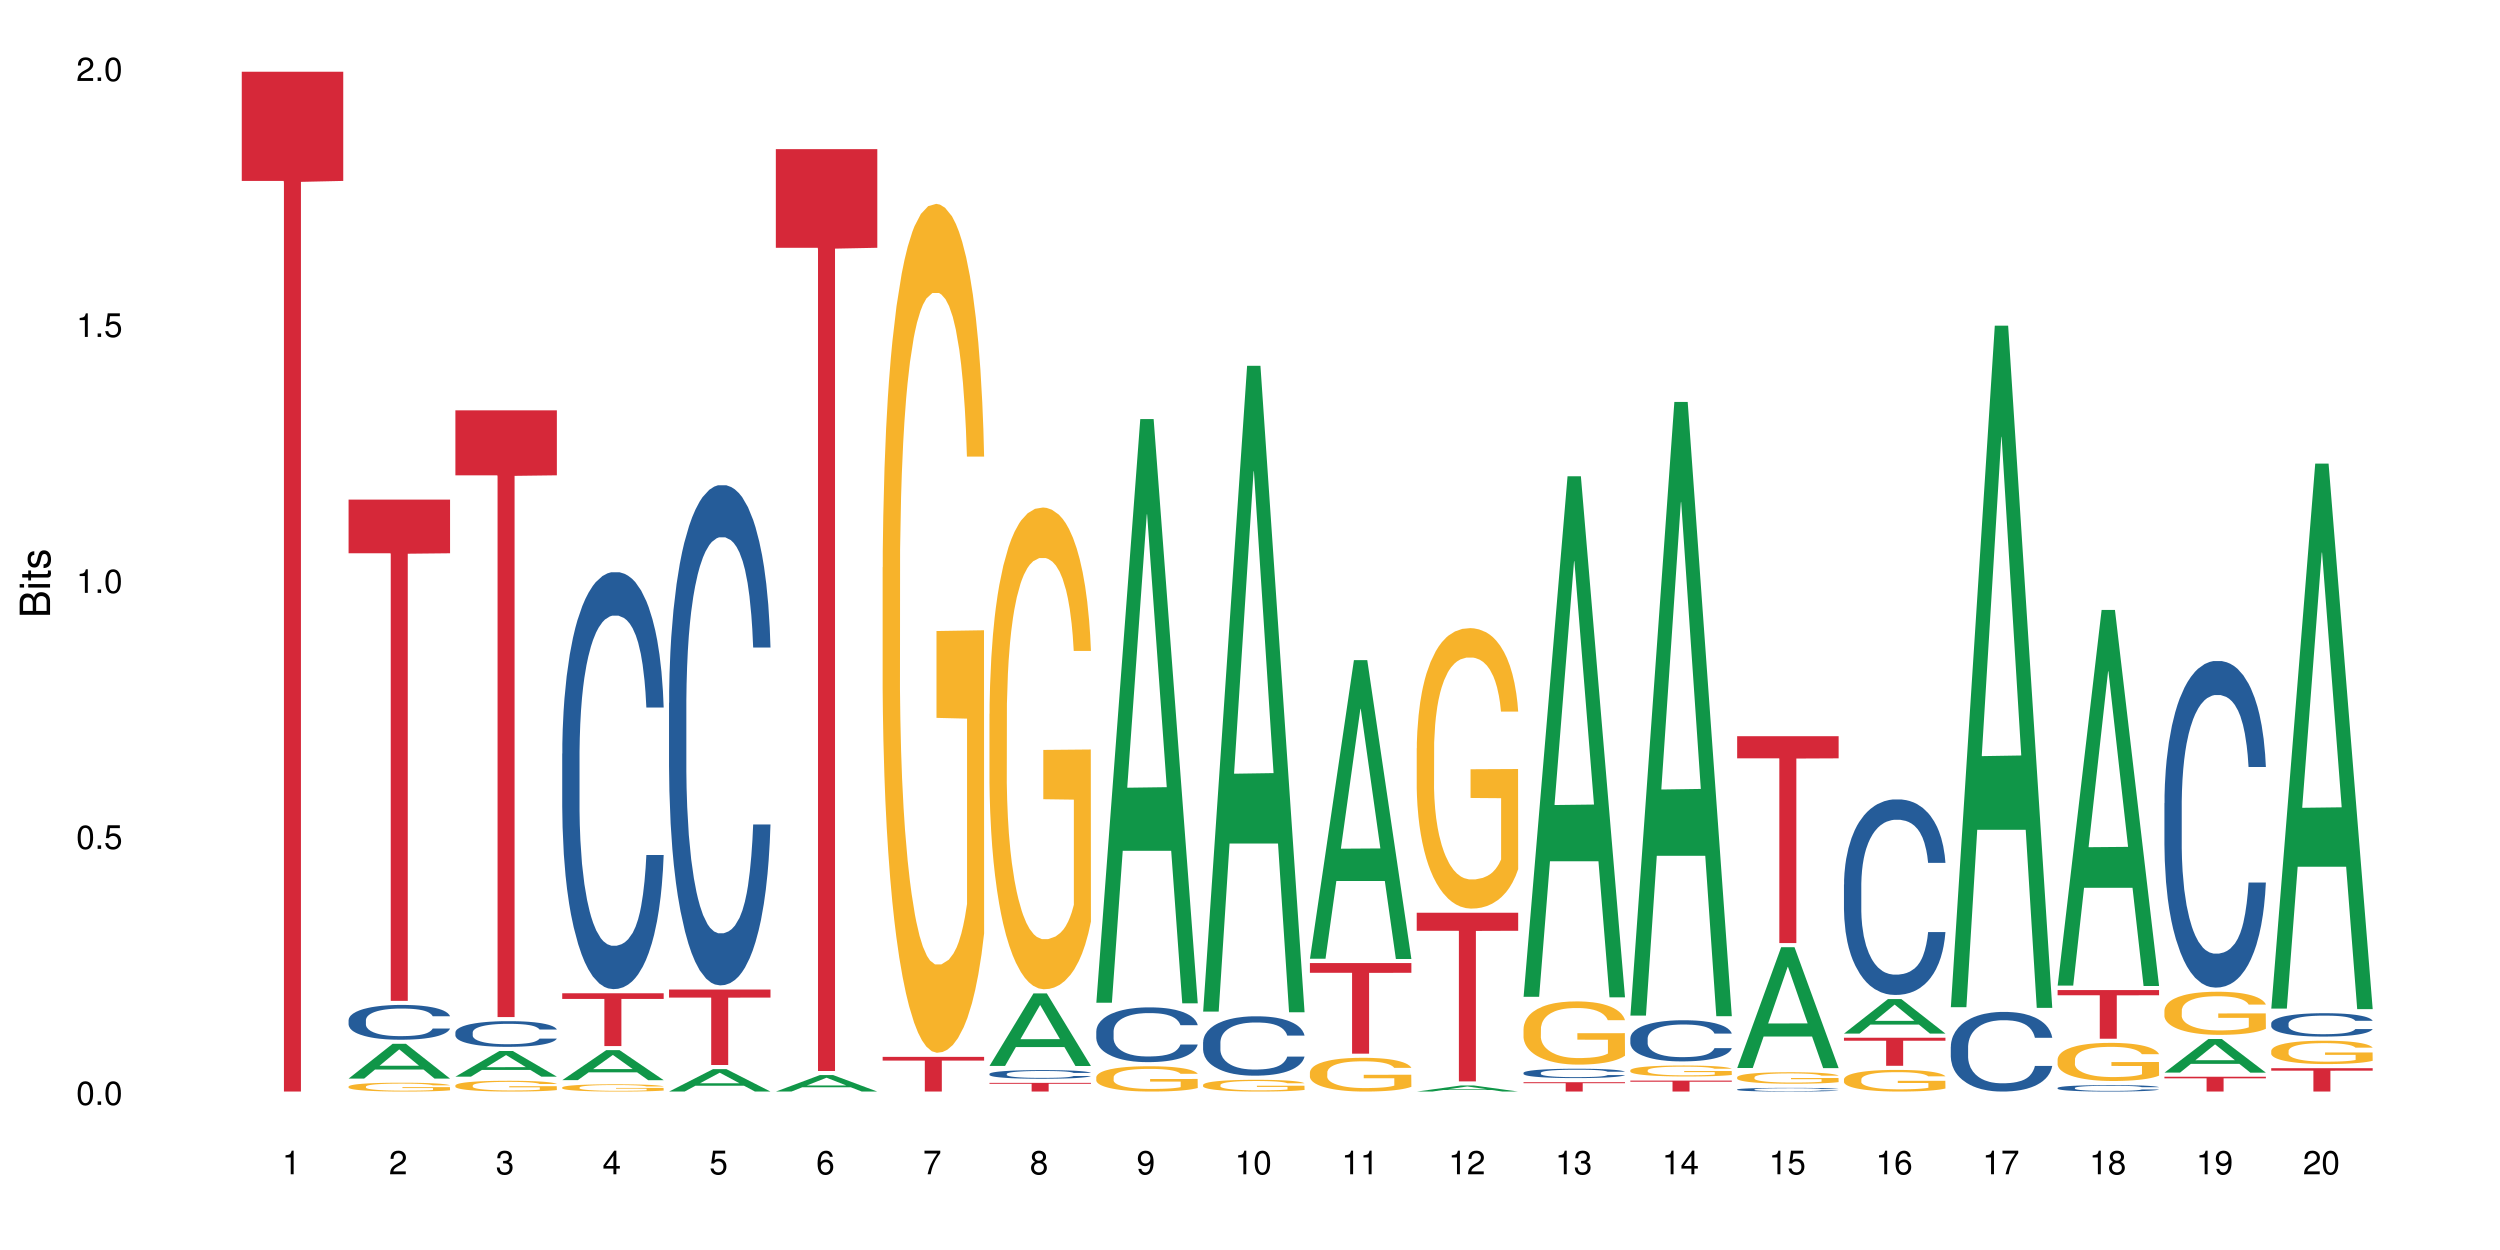 <?xml version="1.0" encoding="UTF-8"?>
<svg xmlns="http://www.w3.org/2000/svg" xmlns:xlink="http://www.w3.org/1999/xlink" width="720pt" height="360pt" viewBox="0 0 720 360" version="1.1">
<defs>
<g>
<symbol overflow="visible" id="glyph0-0">
<path style="stroke:none;" d=""/>
</symbol>
<symbol overflow="visible" id="glyph0-1">
<path style="stroke:none;" d="M 2.641 -6.797 C 2 -6.797 1.422 -6.531 1.078 -6.047 C 0.641 -5.453 0.406 -4.547 0.406 -3.297 C 0.406 -1 1.188 0.219 2.641 0.219 C 4.078 0.219 4.859 -1 4.859 -3.234 C 4.859 -4.562 4.656 -5.438 4.203 -6.047 C 3.844 -6.531 3.281 -6.797 2.641 -6.797 Z M 2.641 -6.047 C 3.547 -6.047 4 -5.125 4 -3.312 C 4 -1.375 3.562 -0.484 2.625 -0.484 C 1.734 -0.484 1.281 -1.422 1.281 -3.281 C 1.281 -5.141 1.734 -6.047 2.641 -6.047 Z M 2.641 -6.047 "/>
</symbol>
<symbol overflow="visible" id="glyph0-2">
<path style="stroke:none;" d="M 1.828 -1 L 0.828 -1 L 0.828 0 L 1.828 0 Z M 1.828 -1 "/>
</symbol>
<symbol overflow="visible" id="glyph0-3">
<path style="stroke:none;" d="M 4.562 -6.797 L 1.062 -6.797 L 0.547 -3.094 L 1.328 -3.094 C 1.719 -3.562 2.047 -3.734 2.578 -3.734 C 3.484 -3.734 4.062 -3.109 4.062 -2.094 C 4.062 -1.125 3.484 -0.531 2.578 -0.531 C 1.828 -0.531 1.375 -0.906 1.188 -1.672 L 0.328 -1.672 C 0.453 -1.109 0.547 -0.844 0.75 -0.594 C 1.125 -0.078 1.828 0.219 2.594 0.219 C 3.969 0.219 4.922 -0.781 4.922 -2.219 C 4.922 -3.562 4.031 -4.484 2.719 -4.484 C 2.25 -4.484 1.859 -4.359 1.469 -4.062 L 1.734 -5.969 L 4.562 -5.969 Z M 4.562 -6.797 "/>
</symbol>
<symbol overflow="visible" id="glyph0-4">
<path style="stroke:none;" d="M 2.484 -4.844 L 2.484 0 L 3.328 0 L 3.328 -6.797 L 2.766 -6.797 C 2.469 -5.75 2.281 -5.609 0.984 -5.453 L 0.984 -4.844 Z M 2.484 -4.844 "/>
</symbol>
<symbol overflow="visible" id="glyph0-5">
<path style="stroke:none;" d="M 4.859 -0.828 L 1.281 -0.828 C 1.359 -1.391 1.672 -1.75 2.5 -2.234 L 3.469 -2.75 C 4.406 -3.266 4.906 -3.969 4.906 -4.812 C 4.906 -5.375 4.672 -5.906 4.266 -6.266 C 3.859 -6.625 3.375 -6.797 2.719 -6.797 C 1.859 -6.797 1.219 -6.5 0.844 -5.922 C 0.609 -5.562 0.5 -5.125 0.484 -4.438 L 1.328 -4.438 C 1.359 -4.906 1.406 -5.188 1.531 -5.406 C 1.75 -5.812 2.188 -6.062 2.703 -6.062 C 3.469 -6.062 4.031 -5.516 4.031 -4.781 C 4.031 -4.25 3.719 -3.797 3.125 -3.438 L 2.234 -2.938 C 0.812 -2.141 0.406 -1.5 0.328 0 L 4.859 0 Z M 4.859 -0.828 "/>
</symbol>
<symbol overflow="visible" id="glyph0-6">
<path style="stroke:none;" d="M 2.125 -3.125 L 2.578 -3.125 C 3.516 -3.125 3.984 -2.703 3.984 -1.891 C 3.984 -1.031 3.469 -0.531 2.578 -0.531 C 1.656 -0.531 1.203 -0.984 1.156 -1.969 L 0.312 -1.969 C 0.344 -1.422 0.438 -1.078 0.609 -0.766 C 0.953 -0.109 1.625 0.219 2.547 0.219 C 3.953 0.219 4.859 -0.609 4.859 -1.906 C 4.859 -2.766 4.516 -3.25 3.703 -3.516 C 4.344 -3.766 4.656 -4.25 4.656 -4.938 C 4.656 -6.109 3.875 -6.797 2.578 -6.797 C 1.203 -6.797 0.484 -6.047 0.453 -4.609 L 1.297 -4.609 C 1.312 -5.016 1.344 -5.25 1.453 -5.453 C 1.641 -5.828 2.062 -6.062 2.594 -6.062 C 3.344 -6.062 3.797 -5.625 3.797 -4.906 C 3.797 -4.422 3.609 -4.141 3.25 -3.984 C 3.016 -3.891 2.719 -3.844 2.125 -3.844 Z M 2.125 -3.125 "/>
</symbol>
<symbol overflow="visible" id="glyph0-7">
<path style="stroke:none;" d="M 3.141 -1.625 L 3.141 0 L 3.984 0 L 3.984 -1.625 L 4.984 -1.625 L 4.984 -2.391 L 3.984 -2.391 L 3.984 -6.797 L 3.359 -6.797 L 0.266 -2.516 L 0.266 -1.625 Z M 3.141 -2.391 L 1 -2.391 L 3.141 -5.359 Z M 3.141 -2.391 "/>
</symbol>
<symbol overflow="visible" id="glyph0-8">
<path style="stroke:none;" d="M 4.781 -5.031 C 4.609 -6.141 3.891 -6.797 2.844 -6.797 C 2.094 -6.797 1.422 -6.438 1.031 -5.828 C 0.609 -5.172 0.406 -4.344 0.406 -3.094 C 0.406 -1.953 0.578 -1.234 0.984 -0.625 C 1.359 -0.078 1.953 0.219 2.703 0.219 C 3.984 0.219 4.922 -0.734 4.922 -2.078 C 4.922 -3.344 4.062 -4.234 2.844 -4.234 C 2.172 -4.234 1.641 -3.969 1.281 -3.469 C 1.281 -5.125 1.828 -6.047 2.797 -6.047 C 3.391 -6.047 3.797 -5.672 3.938 -5.031 Z M 2.734 -3.484 C 3.547 -3.484 4.062 -2.922 4.062 -2 C 4.062 -1.156 3.484 -0.531 2.703 -0.531 C 1.922 -0.531 1.328 -1.188 1.328 -2.047 C 1.328 -2.891 1.906 -3.484 2.734 -3.484 Z M 2.734 -3.484 "/>
</symbol>
<symbol overflow="visible" id="glyph0-9">
<path style="stroke:none;" d="M 4.984 -6.797 L 0.438 -6.797 L 0.438 -5.969 L 4.109 -5.969 C 2.5 -3.656 1.828 -2.234 1.328 0 L 2.219 0 C 2.594 -2.172 3.453 -4.047 4.984 -6.094 Z M 4.984 -6.797 "/>
</symbol>
<symbol overflow="visible" id="glyph0-10">
<path style="stroke:none;" d="M 3.75 -3.578 C 4.453 -4 4.688 -4.344 4.688 -4.984 C 4.688 -6.047 3.844 -6.797 2.641 -6.797 C 1.438 -6.797 0.594 -6.047 0.594 -4.984 C 0.594 -4.359 0.828 -4.016 1.516 -3.578 C 0.734 -3.203 0.359 -2.641 0.359 -1.891 C 0.359 -0.641 1.297 0.219 2.641 0.219 C 3.984 0.219 4.922 -0.641 4.922 -1.875 C 4.922 -2.641 4.531 -3.203 3.75 -3.578 Z M 2.641 -6.047 C 3.359 -6.047 3.812 -5.625 3.812 -4.969 C 3.812 -4.344 3.344 -3.922 2.641 -3.922 C 1.922 -3.922 1.453 -4.344 1.453 -4.984 C 1.453 -5.625 1.922 -6.047 2.641 -6.047 Z M 2.641 -3.203 C 3.484 -3.203 4.062 -2.672 4.062 -1.875 C 4.062 -1.062 3.484 -0.531 2.625 -0.531 C 1.797 -0.531 1.219 -1.078 1.219 -1.875 C 1.219 -2.672 1.797 -3.203 2.641 -3.203 Z M 2.641 -3.203 "/>
</symbol>
<symbol overflow="visible" id="glyph0-11">
<path style="stroke:none;" d="M 0.516 -1.547 C 0.672 -0.438 1.406 0.219 2.438 0.219 C 3.188 0.219 3.859 -0.141 4.266 -0.75 C 4.688 -1.406 4.891 -2.25 4.891 -3.484 C 4.891 -4.625 4.703 -5.359 4.312 -5.953 C 3.938 -6.5 3.344 -6.797 2.594 -6.797 C 1.297 -6.797 0.359 -5.844 0.359 -4.516 C 0.359 -3.25 1.234 -2.344 2.453 -2.344 C 3.094 -2.344 3.562 -2.578 4.016 -3.109 C 4 -1.453 3.469 -0.531 2.5 -0.531 C 1.906 -0.531 1.484 -0.906 1.359 -1.547 Z M 2.578 -6.062 C 3.375 -6.062 3.969 -5.406 3.969 -4.531 C 3.969 -3.688 3.375 -3.094 2.547 -3.094 C 1.734 -3.094 1.234 -3.672 1.234 -4.578 C 1.234 -5.438 1.797 -6.062 2.578 -6.062 Z M 2.578 -6.062 "/>
</symbol>
<symbol overflow="visible" id="glyph1-0">
<path style="stroke:none;" d=""/>
</symbol>
<symbol overflow="visible" id="glyph1-1">
<path style="stroke:none;" d="M 0 -0.953 L 0 -4.891 C 0 -5.719 -0.234 -6.344 -0.734 -6.797 C -1.188 -7.234 -1.812 -7.469 -2.5 -7.469 C -3.547 -7.469 -4.188 -7 -4.625 -5.875 C -4.984 -6.672 -5.641 -7.094 -6.531 -7.094 C -7.156 -7.094 -7.734 -6.859 -8.141 -6.391 C -8.562 -5.938 -8.75 -5.344 -8.75 -4.5 L -8.75 -0.953 Z M -4.984 -2.062 L -7.766 -2.062 L -7.766 -4.219 C -7.766 -4.844 -7.688 -5.203 -7.453 -5.5 C -7.219 -5.812 -6.859 -5.969 -6.375 -5.969 C -5.906 -5.969 -5.531 -5.812 -5.297 -5.5 C -5.062 -5.203 -4.984 -4.844 -4.984 -4.219 Z M -0.984 -2.062 L -4 -2.062 L -4 -4.781 C -4 -5.328 -3.859 -5.688 -3.578 -5.953 C -3.297 -6.219 -2.922 -6.359 -2.484 -6.359 C -2.062 -6.359 -1.688 -6.219 -1.406 -5.953 C -1.109 -5.688 -0.984 -5.328 -0.984 -4.781 Z M -0.984 -2.062 "/>
</symbol>
<symbol overflow="visible" id="glyph1-2">
<path style="stroke:none;" d="M -6.281 -1.797 L -6.281 -0.797 L 0 -0.797 L 0 -1.797 Z M -8.75 -1.797 L -8.75 -0.797 L -7.484 -0.797 L -7.484 -1.797 Z M -8.75 -1.797 "/>
</symbol>
<symbol overflow="visible" id="glyph1-3">
<path style="stroke:none;" d="M -6.281 -3.047 L -6.281 -2.016 L -8.016 -2.016 L -8.016 -1.016 L -6.281 -1.016 L -6.281 -0.172 L -5.469 -0.172 L -5.469 -1.016 L -0.719 -1.016 C -0.078 -1.016 0.281 -1.453 0.281 -2.234 C 0.281 -2.469 0.25 -2.719 0.188 -3.047 L -0.641 -3.047 C -0.609 -2.922 -0.594 -2.766 -0.594 -2.562 C -0.594 -2.141 -0.719 -2.016 -1.156 -2.016 L -5.469 -2.016 L -5.469 -3.047 Z M -6.281 -3.047 "/>
</symbol>
<symbol overflow="visible" id="glyph1-4">
<path style="stroke:none;" d="M -4.531 -5.25 C -5.766 -5.25 -6.469 -4.422 -6.469 -2.969 C -6.469 -1.516 -5.719 -0.562 -4.547 -0.562 C -3.562 -0.562 -3.094 -1.062 -2.734 -2.562 L -2.516 -3.484 C -2.344 -4.188 -2.094 -4.469 -1.625 -4.469 C -1.047 -4.469 -0.641 -3.875 -0.641 -3 C -0.641 -2.453 -0.797 -2 -1.062 -1.75 C -1.25 -1.594 -1.422 -1.531 -1.875 -1.469 L -1.875 -0.406 C -0.422 -0.453 0.281 -1.266 0.281 -2.922 C 0.281 -4.5 -0.5 -5.516 -1.719 -5.516 C -2.656 -5.516 -3.172 -4.984 -3.469 -3.734 L -3.703 -2.766 C -3.891 -1.953 -4.156 -1.609 -4.594 -1.609 C -5.172 -1.609 -5.547 -2.125 -5.547 -2.938 C -5.547 -3.75 -5.203 -4.172 -4.531 -4.203 Z M -4.531 -5.25 "/>
</symbol>
</g>
</defs>
<g id="surface36430">
<rect x="0" y="0" width="720" height="360" style="fill:rgb(100%,100%,100%);fill-opacity:1;stroke:none;"/>
<path style=" stroke:none;fill-rule:nonzero;fill:rgb(83.922%,15.686%,22.353%);fill-opacity:1;" d="M 69.629 20.664 L 98.855 20.664 L 98.855 52.102 L 86.672 52.379 L 86.672 314.371 L 81.773 314.371 L 81.773 52.652 L 81.703 52.102 L 69.629 52.102 Z M 69.629 20.664 "/>
<path style=" stroke:none;fill-rule:nonzero;fill:rgb(6.275%,58.824%,28.235%);fill-opacity:1;" d="M 100.391 310.629 L 100.422 310.621 L 113.066 300.621 L 116.91 300.621 L 129.617 310.641 L 125.152 310.641 L 121.965 308.023 L 108.012 308.023 L 104.887 310.629 L 100.391 310.629 L 109.352 306.941 L 120.688 306.934 L 115.035 302.258 L 114.973 302.25 L 114.91 302.277 L 109.32 306.934 L 109.352 306.941 Z M 100.391 310.629 "/>
<path style=" stroke:none;fill-rule:nonzero;fill:rgb(14.51%,36.078%,60%);fill-opacity:1;" d="M 100.391 293.785 L 100.426 293.777 L 100.426 293.555 L 100.535 293.207 L 100.785 292.77 L 101.031 292.469 L 101.676 291.926 L 102.566 291.406 L 103.492 291.004 L 104.168 290.766 L 104.773 290.582 L 106.164 290.242 L 107.055 290.066 L 108.02 289.914 L 109.195 289.758 L 110.051 289.664 L 111.973 289.52 L 113.398 289.453 L 114.504 289.426 L 116.895 289.426 L 118.316 289.465 L 119.352 289.508 L 120.492 289.582 L 121.453 289.664 L 123.129 289.867 L 124.625 290.125 L 125.305 290.27 L 126.371 290.555 L 127.191 290.828 L 127.762 291.066 L 128.402 291.406 L 128.973 291.816 L 129.402 292.285 L 129.617 292.676 L 124.625 292.676 L 124.375 292.312 L 124.09 292.027 L 123.559 291.652 L 123.023 291.387 L 122.273 291.121 L 121.598 290.945 L 120.672 290.773 L 119.852 290.664 L 118.996 290.582 L 118.176 290.527 L 116.609 290.473 L 114.789 290.473 L 114.113 290.488 L 112.723 290.562 L 111.973 290.625 L 110.906 290.754 L 110.156 290.875 L 109.266 291.059 L 108.66 291.211 L 107.91 291.449 L 107.375 291.66 L 106.77 291.965 L 106.414 292.191 L 106.094 292.449 L 105.809 292.75 L 105.594 293.07 L 105.453 293.41 L 105.383 293.738 L 105.383 295.16 L 105.453 295.488 L 105.629 295.871 L 106.094 296.43 L 106.77 296.918 L 107.555 297.301 L 108.305 297.574 L 108.73 297.703 L 109.301 297.852 L 110.191 298.035 L 111.477 298.215 L 112.223 298.289 L 113.363 298.363 L 114.539 298.398 L 116.109 298.398 L 117.5 298.363 L 118.426 298.316 L 119.387 298.242 L 120.707 298.09 L 121.527 297.941 L 122.238 297.77 L 122.773 297.594 L 123.129 297.449 L 123.664 297.164 L 124.09 296.852 L 124.414 296.531 L 124.625 296.219 L 129.617 296.219 L 129.402 296.586 L 129.082 296.945 L 128.762 297.211 L 128.262 297.531 L 127.691 297.812 L 126.871 298.133 L 126.195 298.344 L 125.305 298.574 L 124.484 298.746 L 123.594 298.902 L 122.273 299.086 L 121.418 299.18 L 120.492 299.262 L 119.387 299.332 L 117.996 299.398 L 116.5 299.434 L 115.109 299.441 L 113.613 299.426 L 112.508 299.387 L 111.047 299.305 L 109.23 299.141 L 107.91 298.969 L 106.879 298.793 L 105.988 298.609 L 104.988 298.363 L 103.707 297.961 L 102.922 297.648 L 102.387 297.391 L 101.781 297.035 L 101.355 296.715 L 100.855 296.203 L 100.5 295.551 L 100.391 295.047 Z M 100.391 293.785 "/>
<path style=" stroke:none;fill-rule:nonzero;fill:rgb(96.863%,70.196%,16.863%);fill-opacity:1;" d="M 100.391 312.91 L 100.426 312.91 L 100.426 312.863 L 100.57 312.758 L 100.926 312.613 L 101.391 312.496 L 101.887 312.402 L 102.211 312.352 L 102.742 312.281 L 103.207 312.23 L 104.383 312.125 L 105.879 312.027 L 106.699 311.984 L 107.625 311.945 L 108.945 311.902 L 109.551 311.887 L 111.402 311.848 L 113.508 311.824 L 115.824 311.82 L 116.895 311.82 L 118.355 311.828 L 120.348 311.855 L 121.488 311.879 L 122.383 311.902 L 123.309 311.934 L 124.449 311.98 L 125.516 312.035 L 126.371 312.09 L 127.227 312.16 L 127.941 312.234 L 128.547 312.316 L 129.082 312.414 L 129.402 312.496 L 129.617 312.578 L 124.66 312.578 L 124.375 312.496 L 124.055 312.434 L 123.523 312.355 L 122.988 312.301 L 122.453 312.258 L 121.453 312.195 L 120.598 312.16 L 119.531 312.125 L 118.496 312.105 L 117.32 312.09 L 116.609 312.086 L 114.719 312.086 L 113.008 312.102 L 112.012 312.121 L 111.297 312.141 L 110.301 312.176 L 109.695 312.203 L 109.336 312.223 L 108.27 312.293 L 107.555 312.359 L 107.164 312.402 L 106.664 312.473 L 106.309 312.535 L 105.914 312.629 L 105.703 312.699 L 105.418 312.859 L 105.383 313.277 L 105.488 313.367 L 105.703 313.461 L 105.988 313.547 L 106.414 313.633 L 106.844 313.703 L 107.59 313.793 L 108.23 313.852 L 108.73 313.895 L 109.695 313.957 L 110.086 313.977 L 111.012 314.02 L 111.973 314.051 L 113.152 314.078 L 114.043 314.094 L 115.469 314.105 L 117.285 314.105 L 119.422 314.09 L 120.777 314.074 L 121.703 314.055 L 122.309 314.039 L 123.059 314.012 L 123.594 313.988 L 124.09 313.961 L 124.699 313.922 L 124.699 313.367 L 115.895 313.363 L 115.895 313.102 L 129.582 313.102 L 129.617 314.012 L 128.867 314.074 L 127.941 314.137 L 127.051 314.184 L 126.125 314.223 L 124.805 314.266 L 123.734 314.293 L 122.098 314.328 L 120.598 314.348 L 119.031 314.363 L 117.641 314.367 L 116 314.371 L 114.539 314.367 L 112.973 314.352 L 111.727 314.332 L 110.586 314.309 L 109.445 314.281 L 108.02 314.23 L 107.094 314.191 L 106.129 314.141 L 105.168 314.082 L 104.312 314.02 L 103.742 313.973 L 103.172 313.918 L 102.566 313.848 L 101.996 313.766 L 101.566 313.695 L 101.176 313.613 L 100.891 313.535 L 100.605 313.43 L 100.465 313.348 L 100.391 313.273 Z M 100.391 312.91 "/>
<path style=" stroke:none;fill-rule:nonzero;fill:rgb(83.922%,15.686%,22.353%);fill-opacity:1;" d="M 100.391 143.887 L 129.617 143.887 L 129.617 159.34 L 117.438 159.473 L 117.438 288.246 L 112.535 288.246 L 112.535 159.609 L 112.465 159.34 L 100.391 159.34 Z M 100.391 143.887 "/>
<path style=" stroke:none;fill-rule:nonzero;fill:rgb(6.275%,58.824%,28.235%);fill-opacity:1;" d="M 131.152 310.074 L 131.184 310.066 L 143.832 302.68 L 147.672 302.68 L 160.379 310.078 L 155.914 310.078 L 152.73 308.148 L 138.773 308.148 L 135.648 310.074 L 131.152 310.074 L 140.113 307.348 L 151.449 307.34 L 145.797 303.887 L 145.734 303.879 L 145.672 303.902 L 140.082 307.34 L 140.113 307.348 Z M 131.152 310.074 "/>
<path style=" stroke:none;fill-rule:nonzero;fill:rgb(14.51%,36.078%,60%);fill-opacity:1;" d="M 131.152 297.316 L 131.191 297.312 L 131.191 297.148 L 131.297 296.891 L 131.547 296.566 L 131.797 296.344 L 132.438 295.945 L 133.328 295.559 L 134.254 295.262 L 134.934 295.086 L 135.539 294.949 L 136.926 294.699 L 137.82 294.57 L 138.781 294.457 L 139.957 294.34 L 140.812 294.273 L 142.738 294.164 L 144.164 294.117 L 145.266 294.098 L 147.656 294.098 L 149.082 294.125 L 150.113 294.156 L 151.254 294.211 L 152.215 294.273 L 153.891 294.422 L 155.387 294.609 L 156.066 294.719 L 157.137 294.93 L 157.953 295.133 L 158.523 295.309 L 159.168 295.559 L 159.738 295.863 L 160.164 296.207 L 160.379 296.5 L 155.387 296.5 L 155.141 296.227 L 154.855 296.02 L 154.32 295.742 L 153.785 295.547 L 153.035 295.348 L 152.359 295.219 L 151.434 295.09 L 150.613 295.012 L 149.758 294.949 L 148.938 294.91 L 147.371 294.867 L 145.551 294.867 L 144.875 294.883 L 143.484 294.938 L 142.738 294.984 L 141.668 295.078 L 140.918 295.168 L 140.027 295.301 L 139.422 295.418 L 138.672 295.594 L 138.141 295.746 L 137.535 295.973 L 137.176 296.141 L 136.855 296.328 L 136.57 296.555 L 136.355 296.789 L 136.215 297.039 L 136.145 297.285 L 136.145 298.332 L 136.215 298.574 L 136.395 298.859 L 136.855 299.273 L 137.535 299.633 L 138.316 299.914 L 139.066 300.117 L 139.492 300.215 L 140.062 300.32 L 140.953 300.457 L 142.238 300.594 L 142.984 300.645 L 144.125 300.699 L 145.301 300.727 L 146.871 300.727 L 148.262 300.699 L 149.188 300.668 L 150.148 300.613 L 151.469 300.496 L 152.289 300.391 L 153 300.262 L 153.535 300.133 L 153.891 300.023 L 154.426 299.812 L 154.855 299.586 L 155.176 299.348 L 155.387 299.117 L 160.379 299.117 L 160.164 299.387 L 159.844 299.652 L 159.523 299.848 L 159.023 300.086 L 158.453 300.293 L 157.633 300.531 L 156.957 300.688 L 156.066 300.855 L 155.246 300.984 L 154.355 301.102 L 153.035 301.234 L 152.18 301.301 L 151.254 301.363 L 150.148 301.418 L 148.758 301.465 L 147.262 301.492 L 145.871 301.5 L 144.375 301.484 L 143.27 301.457 L 141.809 301.398 L 139.992 301.277 L 138.672 301.148 L 137.641 301.02 L 136.75 300.883 L 135.75 300.699 L 134.469 300.402 L 133.684 300.172 L 133.148 299.984 L 132.543 299.719 L 132.117 299.484 L 131.617 299.105 L 131.262 298.625 L 131.152 298.25 Z M 131.152 297.316 "/>
<path style=" stroke:none;fill-rule:nonzero;fill:rgb(96.863%,70.196%,16.863%);fill-opacity:1;" d="M 131.152 312.594 L 131.191 312.59 L 131.191 312.531 L 131.332 312.406 L 131.688 312.227 L 132.152 312.082 L 132.652 311.969 L 132.973 311.91 L 133.508 311.824 L 133.969 311.762 L 135.145 311.633 L 136.641 311.516 L 137.461 311.465 L 138.391 311.414 L 139.707 311.363 L 140.312 311.344 L 142.168 311.297 L 144.27 311.27 L 146.586 311.258 L 147.656 311.262 L 149.117 311.273 L 151.113 311.305 L 152.254 311.332 L 153.145 311.363 L 154.07 311.398 L 155.211 311.457 L 156.281 311.523 L 157.137 311.594 L 157.992 311.676 L 158.703 311.77 L 159.309 311.867 L 159.844 311.988 L 160.164 312.086 L 160.379 312.188 L 155.426 312.188 L 155.141 312.086 L 154.82 312.008 L 154.285 311.914 L 153.75 311.848 L 153.215 311.793 L 152.215 311.719 L 151.363 311.676 L 150.293 311.633 L 149.258 311.609 L 148.082 311.594 L 147.371 311.586 L 145.48 311.586 L 143.77 311.605 L 142.773 311.629 L 142.059 311.652 L 141.062 311.695 L 140.457 311.727 L 140.098 311.75 L 139.031 311.84 L 138.316 311.918 L 137.926 311.973 L 137.426 312.059 L 137.07 312.133 L 136.68 312.25 L 136.465 312.332 L 136.18 312.527 L 136.145 313.039 L 136.25 313.145 L 136.465 313.262 L 136.75 313.363 L 137.176 313.473 L 137.605 313.555 L 138.352 313.668 L 138.996 313.738 L 139.492 313.789 L 140.457 313.863 L 140.848 313.891 L 141.773 313.941 L 142.738 313.98 L 143.914 314.016 L 144.805 314.031 L 146.23 314.047 L 148.047 314.047 L 150.184 314.031 L 151.539 314.008 L 152.465 313.984 L 153.07 313.965 L 153.82 313.934 L 154.355 313.906 L 154.855 313.875 L 155.461 313.824 L 155.461 313.145 L 146.656 313.145 L 146.656 312.824 L 160.344 312.82 L 160.379 313.934 L 159.629 314.012 L 158.703 314.082 L 157.812 314.141 L 156.887 314.188 L 155.566 314.242 L 154.496 314.277 L 152.859 314.316 L 151.363 314.344 L 149.793 314.359 L 148.402 314.367 L 146.766 314.371 L 145.301 314.363 L 143.734 314.348 L 142.488 314.324 L 141.348 314.297 L 140.207 314.262 L 138.781 314.199 L 137.855 314.152 L 136.891 314.094 L 135.93 314.02 L 135.074 313.945 L 134.504 313.887 L 133.934 313.816 L 133.328 313.73 L 132.758 313.637 L 132.328 313.547 L 131.938 313.449 L 131.652 313.355 L 131.367 313.227 L 131.227 313.125 L 131.152 313.035 Z M 131.152 312.594 "/>
<path style=" stroke:none;fill-rule:nonzero;fill:rgb(83.922%,15.686%,22.353%);fill-opacity:1;" d="M 131.152 118.18 L 160.379 118.18 L 160.379 136.887 L 148.199 137.051 L 148.199 292.918 L 143.297 292.918 L 143.297 137.215 L 143.227 136.887 L 131.152 136.887 Z M 131.152 118.18 "/>
<path style=" stroke:none;fill-rule:nonzero;fill:rgb(6.275%,58.824%,28.235%);fill-opacity:1;" d="M 161.918 311.086 L 161.949 311.078 L 174.594 302.441 L 178.434 302.441 L 191.141 311.094 L 186.676 311.094 L 183.492 308.836 L 169.535 308.836 L 166.414 311.086 L 161.918 311.086 L 170.879 307.902 L 182.211 307.895 L 176.559 303.855 L 176.496 303.848 L 176.434 303.871 L 170.848 307.895 L 170.879 307.902 Z M 161.918 311.086 "/>
<path style=" stroke:none;fill-rule:nonzero;fill:rgb(14.51%,36.078%,60%);fill-opacity:1;" d="M 161.918 217.047 L 161.953 216.938 L 161.953 214.305 L 162.059 210.133 L 162.309 204.863 L 162.559 201.242 L 163.199 194.766 L 164.09 188.512 L 165.016 183.684 L 165.695 180.828 L 166.301 178.633 L 167.691 174.57 L 168.582 172.488 L 169.543 170.621 L 170.719 168.754 L 171.574 167.656 L 173.5 165.902 L 174.926 165.133 L 176.031 164.805 L 178.418 164.805 L 179.844 165.242 L 180.875 165.793 L 182.016 166.668 L 182.98 167.656 L 184.652 170.07 L 186.152 173.145 L 186.828 174.902 L 187.898 178.305 L 188.719 181.598 L 189.289 184.449 L 189.93 188.512 L 190.5 193.449 L 190.926 199.047 L 191.141 203.766 L 186.152 203.766 L 185.902 199.375 L 185.617 195.973 L 185.082 191.473 L 184.547 188.293 L 183.797 185.109 L 183.121 183.023 L 182.195 180.938 L 181.375 179.621 L 180.52 178.633 L 179.699 177.973 L 178.133 177.316 L 176.316 177.316 L 175.637 177.535 L 174.246 178.414 L 173.5 179.184 L 172.43 180.719 L 171.68 182.145 L 170.789 184.34 L 170.184 186.207 L 169.438 189.059 L 168.902 191.586 L 168.297 195.207 L 167.938 197.949 L 167.617 201.023 L 167.332 204.645 L 167.121 208.488 L 166.977 212.547 L 166.906 216.5 L 166.906 233.512 L 166.977 237.461 L 167.156 242.07 L 167.617 248.766 L 168.297 254.586 L 169.078 259.195 L 169.828 262.488 L 170.254 264.023 L 170.824 265.777 L 171.719 267.973 L 173 270.168 L 173.75 271.047 L 174.891 271.926 L 176.066 272.363 L 177.633 272.363 L 179.023 271.926 L 179.949 271.375 L 180.91 270.5 L 182.23 268.633 L 183.051 266.875 L 183.762 264.793 L 184.297 262.707 L 184.652 260.949 L 185.188 257.547 L 185.617 253.816 L 185.938 249.973 L 186.152 246.242 L 191.141 246.242 L 190.926 250.633 L 190.605 254.914 L 190.285 258.098 L 189.785 261.938 L 189.215 265.34 L 188.395 269.184 L 187.719 271.707 L 186.828 274.449 L 186.008 276.535 L 185.117 278.402 L 183.797 280.598 L 182.945 281.695 L 182.016 282.684 L 180.91 283.559 L 179.523 284.328 L 178.023 284.766 L 176.637 284.875 L 175.137 284.656 L 174.035 284.219 L 172.574 283.23 L 170.754 281.254 L 169.438 279.168 L 168.402 277.086 L 167.512 274.891 L 166.516 271.926 L 165.23 267.098 L 164.445 263.363 L 163.91 260.293 L 163.305 256.012 L 162.879 252.168 L 162.379 246.023 L 162.023 238.23 L 161.918 232.195 Z M 161.918 217.047 "/>
<path style=" stroke:none;fill-rule:nonzero;fill:rgb(96.863%,70.196%,16.863%);fill-opacity:1;" d="M 161.918 313.172 L 161.953 313.168 L 161.953 313.133 L 162.094 313.047 L 162.449 312.926 L 162.914 312.828 L 163.414 312.754 L 163.734 312.711 L 164.27 312.656 L 164.73 312.613 L 165.906 312.527 L 167.406 312.445 L 168.223 312.41 L 169.152 312.379 L 170.469 312.344 L 171.074 312.328 L 172.93 312.297 L 175.031 312.277 L 177.348 312.273 L 178.418 312.273 L 179.879 312.281 L 181.875 312.305 L 183.016 312.324 L 183.906 312.344 L 184.832 312.367 L 185.973 312.406 L 187.043 312.453 L 187.898 312.496 L 188.754 312.555 L 189.465 312.617 L 190.07 312.684 L 190.605 312.762 L 190.926 312.832 L 191.141 312.898 L 186.188 312.898 L 185.902 312.832 L 185.582 312.777 L 185.047 312.715 L 184.512 312.668 L 183.977 312.633 L 182.98 312.582 L 182.125 312.555 L 181.055 312.527 L 180.02 312.508 L 178.844 312.496 L 178.133 312.492 L 176.242 312.492 L 174.531 312.508 L 173.535 312.523 L 172.82 312.539 L 171.824 312.566 L 171.219 312.59 L 170.863 312.605 L 169.793 312.664 L 169.078 312.719 L 168.688 312.754 L 168.188 312.812 L 167.832 312.863 L 167.441 312.941 L 167.227 312.996 L 166.941 313.129 L 166.906 313.473 L 167.012 313.547 L 167.227 313.625 L 167.512 313.691 L 167.938 313.766 L 168.367 313.82 L 169.117 313.895 L 169.758 313.945 L 170.254 313.977 L 171.219 314.031 L 171.609 314.047 L 172.535 314.082 L 173.5 314.109 L 174.676 314.133 L 175.566 314.145 L 176.992 314.152 L 178.809 314.152 L 180.949 314.141 L 182.301 314.125 L 183.227 314.109 L 183.836 314.098 L 184.582 314.074 L 185.117 314.055 L 185.617 314.035 L 186.223 314.004 L 186.223 313.547 L 177.418 313.543 L 177.418 313.328 L 191.105 313.328 L 191.141 314.074 L 190.391 314.129 L 189.465 314.176 L 188.574 314.215 L 187.648 314.25 L 186.328 314.285 L 185.262 314.309 L 183.621 314.336 L 182.125 314.352 L 180.555 314.363 L 179.164 314.367 L 177.527 314.371 L 176.066 314.367 L 174.496 314.355 L 173.25 314.34 L 172.109 314.32 L 170.969 314.297 L 169.543 314.254 L 168.617 314.223 L 167.652 314.184 L 166.691 314.137 L 165.836 314.082 L 165.266 314.043 L 164.695 313.996 L 164.09 313.941 L 163.52 313.875 L 163.094 313.816 L 162.699 313.75 L 162.414 313.684 L 162.129 313.598 L 161.988 313.531 L 161.918 313.469 Z M 161.918 313.172 "/>
<path style=" stroke:none;fill-rule:nonzero;fill:rgb(83.922%,15.686%,22.353%);fill-opacity:1;" d="M 161.918 286.055 L 191.141 286.055 L 191.141 287.684 L 178.961 287.699 L 178.961 301.262 L 174.059 301.262 L 174.059 287.711 L 173.988 287.684 L 161.918 287.684 Z M 161.918 286.055 "/>
<path style=" stroke:none;fill-rule:nonzero;fill:rgb(6.275%,58.824%,28.235%);fill-opacity:1;" d="M 192.68 314.363 L 192.711 314.359 L 205.355 307.906 L 209.195 307.906 L 221.902 314.371 L 217.438 314.371 L 214.254 312.684 L 200.297 312.684 L 197.176 314.363 L 192.68 314.363 L 201.641 311.984 L 212.973 311.98 L 207.32 308.961 L 207.258 308.957 L 207.195 308.977 L 201.609 311.98 L 201.641 311.984 Z M 192.68 314.363 "/>
<path style=" stroke:none;fill-rule:nonzero;fill:rgb(14.51%,36.078%,60%);fill-opacity:1;" d="M 192.68 202.426 L 192.715 202.293 L 192.715 199.133 L 192.82 194.129 L 193.07 187.809 L 193.32 183.465 L 193.961 175.695 L 194.852 168.191 L 195.777 162.395 L 196.457 158.973 L 197.062 156.34 L 198.453 151.469 L 199.344 148.965 L 200.305 146.727 L 201.48 144.488 L 202.336 143.172 L 204.262 141.066 L 205.688 140.145 L 206.793 139.75 L 209.18 139.75 L 210.605 140.277 L 211.637 140.934 L 212.777 141.988 L 213.742 143.172 L 215.418 146.07 L 216.914 149.754 L 217.59 151.863 L 218.66 155.945 L 219.48 159.895 L 220.051 163.316 L 220.691 168.191 L 221.262 174.113 L 221.688 180.828 L 221.902 186.492 L 216.914 186.492 L 216.664 181.227 L 216.379 177.145 L 215.844 171.746 L 215.309 167.926 L 214.562 164.109 L 213.883 161.605 L 212.957 159.105 L 212.137 157.523 L 211.281 156.34 L 210.461 155.551 L 208.895 154.758 L 207.078 154.758 L 206.398 155.023 L 205.008 156.074 L 204.262 156.996 L 203.191 158.84 L 202.445 160.555 L 201.551 163.188 L 200.945 165.426 L 200.199 168.848 L 199.664 171.875 L 199.059 176.223 L 198.703 179.512 L 198.379 183.199 L 198.094 187.547 L 197.883 192.152 L 197.738 197.027 L 197.668 201.766 L 197.668 222.176 L 197.738 226.914 L 197.918 232.445 L 198.379 240.477 L 199.059 247.457 L 199.844 252.984 L 200.59 256.938 L 201.02 258.777 L 201.59 260.887 L 202.48 263.52 L 203.762 266.152 L 204.512 267.207 L 205.652 268.258 L 206.828 268.785 L 208.395 268.785 L 209.785 268.258 L 210.711 267.602 L 211.676 266.547 L 212.992 264.309 L 213.812 262.203 L 214.523 259.699 L 215.059 257.199 L 215.418 255.094 L 215.949 251.012 L 216.379 246.535 L 216.699 241.926 L 216.914 237.449 L 221.902 237.449 L 221.688 242.715 L 221.367 247.852 L 221.047 251.668 L 220.547 256.277 L 219.977 260.359 L 219.16 264.969 L 218.48 267.996 L 217.59 271.289 L 216.77 273.789 L 215.879 276.027 L 214.562 278.66 L 213.707 279.977 L 212.777 281.164 L 211.676 282.215 L 210.285 283.137 L 208.789 283.664 L 207.398 283.797 L 205.902 283.531 L 204.797 283.008 L 203.336 281.82 L 201.516 279.453 L 200.199 276.949 L 199.164 274.449 L 198.273 271.816 L 197.277 268.258 L 195.992 262.465 L 195.207 257.988 L 194.676 254.301 L 194.07 249.168 L 193.641 244.559 L 193.141 237.184 L 192.785 227.836 L 192.68 220.594 Z M 192.68 202.426 "/>
<path style=" stroke:none;fill-rule:nonzero;fill:rgb(83.922%,15.686%,22.353%);fill-opacity:1;" d="M 192.68 284.977 L 221.902 284.977 L 221.902 287.305 L 209.723 287.324 L 209.723 306.727 L 204.824 306.727 L 204.824 287.344 L 204.75 287.305 L 192.68 287.305 Z M 192.68 284.977 "/>
<path style=" stroke:none;fill-rule:nonzero;fill:rgb(6.275%,58.824%,28.235%);fill-opacity:1;" d="M 223.441 314.367 L 223.473 314.363 L 236.117 309.625 L 239.957 309.625 L 252.664 314.371 L 248.199 314.371 L 245.016 313.133 L 231.059 313.133 L 227.938 314.367 L 223.441 314.367 L 232.402 312.617 L 243.734 312.613 L 238.086 310.398 L 238.023 310.395 L 237.961 310.41 L 232.371 312.613 L 232.402 312.617 Z M 223.441 314.367 "/>
<path style=" stroke:none;fill-rule:nonzero;fill:rgb(83.922%,15.686%,22.353%);fill-opacity:1;" d="M 223.441 42.941 L 252.664 42.941 L 252.664 71.359 L 240.484 71.609 L 240.484 308.445 L 235.586 308.445 L 235.586 71.859 L 235.516 71.359 L 223.441 71.359 Z M 223.441 42.941 "/>
<path style=" stroke:none;fill-rule:nonzero;fill:rgb(96.863%,70.196%,16.863%);fill-opacity:1;" d="M 254.203 163.426 L 254.238 163.203 L 254.238 158.738 L 254.383 148.691 L 254.738 134.848 L 255.199 123.457 L 255.699 114.527 L 256.02 109.84 L 256.555 103.141 L 257.02 98.227 L 258.195 88.18 L 259.691 78.801 L 260.512 74.781 L 261.438 70.988 L 262.758 66.746 L 263.363 65.18 L 265.215 61.609 L 267.316 59.375 L 269.637 58.707 L 270.703 58.93 L 272.164 59.824 L 274.16 62.277 L 275.301 64.512 L 276.191 66.746 L 277.117 69.648 L 278.258 74.113 L 279.328 79.473 L 280.184 84.832 L 281.039 91.527 L 281.754 98.676 L 282.359 106.488 L 282.895 115.867 L 283.215 123.684 L 283.426 131.496 L 278.473 131.496 L 278.188 123.684 L 277.867 117.652 L 277.332 110.285 L 276.797 104.926 L 276.266 100.684 L 275.266 94.879 L 274.41 91.305 L 273.34 88.18 L 272.309 86.172 L 271.133 84.832 L 270.418 84.383 L 268.531 84.383 L 266.82 85.945 L 265.82 87.734 L 265.109 89.52 L 264.109 92.867 L 263.504 95.547 L 263.148 97.336 L 262.078 104.258 L 261.367 110.508 L 260.973 114.75 L 260.477 121.449 L 260.121 127.477 L 259.727 136.41 L 259.512 143.109 L 259.227 158.293 L 259.191 198.484 L 259.301 206.969 L 259.512 216.121 L 259.797 224.16 L 260.227 232.645 L 260.652 239.121 L 261.402 247.828 L 262.043 253.633 L 262.543 257.43 L 263.504 263.457 L 263.898 265.469 L 264.824 269.488 L 265.785 272.613 L 266.961 275.293 L 267.852 276.633 L 269.277 277.75 L 271.098 277.75 L 273.234 276.41 L 274.59 274.621 L 275.516 272.836 L 276.121 271.273 L 276.871 268.816 L 277.402 266.586 L 277.902 264.129 L 278.508 260.332 L 278.508 206.969 L 269.707 206.746 L 269.707 181.738 L 283.391 181.512 L 283.426 268.816 L 282.68 274.848 L 281.754 280.652 L 280.859 285.117 L 279.934 288.914 L 278.617 293.156 L 277.547 295.836 L 275.906 298.961 L 274.41 300.969 L 272.844 302.309 L 271.453 302.98 L 269.812 303.203 L 268.352 302.758 L 266.785 301.418 L 265.535 299.633 L 264.395 297.398 L 263.254 294.496 L 261.828 289.805 L 260.902 286.012 L 259.941 281.32 L 258.98 275.738 L 258.125 269.711 L 257.555 265.023 L 256.984 259.664 L 256.379 252.965 L 255.809 245.371 L 255.379 238.449 L 254.988 230.637 L 254.703 223.266 L 254.418 213.219 L 254.273 205.18 L 254.203 198.258 Z M 254.203 163.426 "/>
<path style=" stroke:none;fill-rule:nonzero;fill:rgb(83.922%,15.686%,22.353%);fill-opacity:1;" d="M 254.203 304.383 L 283.426 304.383 L 283.426 305.453 L 271.246 305.461 L 271.246 314.371 L 266.348 314.371 L 266.348 305.473 L 266.277 305.453 L 254.203 305.453 Z M 254.203 304.383 "/>
<path style=" stroke:none;fill-rule:nonzero;fill:rgb(6.275%,58.824%,28.235%);fill-opacity:1;" d="M 284.965 306.984 L 284.996 306.965 L 297.641 286.09 L 301.48 286.09 L 314.191 307.004 L 309.727 307.004 L 306.539 301.547 L 292.582 301.547 L 289.461 306.984 L 284.965 306.984 L 293.926 299.289 L 305.262 299.27 L 299.609 289.508 L 299.547 289.488 L 299.484 289.547 L 293.895 299.27 L 293.926 299.289 Z M 284.965 306.984 "/>
<path style=" stroke:none;fill-rule:nonzero;fill:rgb(14.51%,36.078%,60%);fill-opacity:1;" d="M 284.965 309.273 L 285 309.273 L 285 309.219 L 285.109 309.129 L 285.355 309.02 L 285.605 308.945 L 286.25 308.809 L 287.141 308.68 L 288.066 308.578 L 288.742 308.52 L 289.348 308.473 L 290.738 308.391 L 291.629 308.344 L 292.594 308.305 L 293.77 308.27 L 294.625 308.246 L 296.547 308.207 L 297.973 308.191 L 299.078 308.184 L 301.465 308.184 L 302.891 308.195 L 303.926 308.207 L 305.066 308.223 L 306.027 308.246 L 307.703 308.297 L 309.199 308.359 L 309.879 308.395 L 310.945 308.465 L 311.766 308.535 L 312.336 308.594 L 312.977 308.68 L 313.547 308.781 L 313.977 308.898 L 314.191 308.996 L 309.199 308.996 L 308.949 308.906 L 308.664 308.836 L 308.133 308.742 L 307.598 308.676 L 306.848 308.609 L 306.172 308.566 L 305.242 308.523 L 304.426 308.496 L 303.57 308.473 L 302.75 308.461 L 301.18 308.445 L 299.363 308.445 L 298.688 308.449 L 297.297 308.469 L 296.547 308.484 L 295.48 308.516 L 294.73 308.547 L 293.84 308.594 L 293.234 308.633 L 292.484 308.691 L 291.949 308.742 L 291.344 308.82 L 290.988 308.875 L 290.668 308.941 L 290.383 309.016 L 290.168 309.098 L 290.027 309.18 L 289.953 309.262 L 289.953 309.617 L 290.027 309.699 L 290.203 309.797 L 290.668 309.938 L 291.344 310.059 L 292.129 310.152 L 292.879 310.223 L 293.305 310.254 L 293.875 310.289 L 294.766 310.336 L 296.051 310.383 L 296.797 310.398 L 297.938 310.418 L 299.113 310.426 L 300.684 310.426 L 302.07 310.418 L 303 310.406 L 303.961 310.387 L 305.281 310.352 L 306.098 310.312 L 306.812 310.27 L 307.348 310.227 L 307.703 310.191 L 308.238 310.117 L 308.664 310.039 L 308.984 309.961 L 309.199 309.883 L 314.191 309.883 L 313.977 309.973 L 313.656 310.062 L 313.336 310.129 L 312.836 310.211 L 312.266 310.281 L 311.445 310.359 L 310.77 310.414 L 309.879 310.473 L 309.059 310.516 L 308.168 310.555 L 306.848 310.598 L 305.992 310.621 L 305.066 310.641 L 303.961 310.66 L 302.57 310.676 L 301.074 310.688 L 299.684 310.688 L 298.188 310.684 L 297.082 310.676 L 295.621 310.652 L 293.805 310.613 L 292.484 310.57 L 291.453 310.527 L 290.562 310.48 L 289.562 310.418 L 288.281 310.316 L 287.496 310.238 L 286.961 310.176 L 286.355 310.086 L 285.926 310.008 L 285.43 309.879 L 285.074 309.715 L 284.965 309.59 Z M 284.965 309.273 "/>
<path style=" stroke:none;fill-rule:nonzero;fill:rgb(96.863%,70.196%,16.863%);fill-opacity:1;" d="M 284.965 205.59 L 285 205.461 L 285 202.926 L 285.145 197.227 L 285.5 189.367 L 285.965 182.906 L 286.461 177.84 L 286.781 175.176 L 287.316 171.375 L 287.781 168.586 L 288.957 162.887 L 290.453 157.562 L 291.273 155.281 L 292.199 153.129 L 293.52 150.723 L 294.125 149.836 L 295.977 147.809 L 298.082 146.539 L 300.398 146.16 L 301.465 146.285 L 302.926 146.793 L 304.922 148.188 L 306.062 149.453 L 306.953 150.723 L 307.883 152.367 L 309.023 154.902 L 310.09 157.945 L 310.945 160.984 L 311.801 164.785 L 312.516 168.84 L 313.121 173.277 L 313.656 178.598 L 313.977 183.031 L 314.191 187.469 L 309.234 187.469 L 308.949 183.031 L 308.629 179.613 L 308.094 175.43 L 307.562 172.391 L 307.027 169.98 L 306.027 166.688 L 305.172 164.66 L 304.105 162.887 L 303.07 161.746 L 301.895 160.984 L 301.18 160.73 L 299.293 160.73 L 297.582 161.617 L 296.582 162.633 L 295.871 163.645 L 294.875 165.547 L 294.266 167.066 L 293.91 168.082 L 292.84 172.008 L 292.129 175.559 L 291.738 177.965 L 291.238 181.766 L 290.883 185.188 L 290.488 190.258 L 290.277 194.059 L 289.992 202.676 L 289.953 225.484 L 290.062 230.297 L 290.277 235.492 L 290.562 240.055 L 290.988 244.871 L 291.418 248.543 L 292.164 253.484 L 292.805 256.781 L 293.305 258.934 L 294.266 262.355 L 294.66 263.496 L 295.586 265.777 L 296.547 267.551 L 297.723 269.07 L 298.613 269.832 L 300.039 270.465 L 301.859 270.465 L 303.996 269.707 L 305.352 268.691 L 306.277 267.68 L 306.883 266.793 L 307.633 265.398 L 308.168 264.129 L 308.664 262.738 L 309.27 260.582 L 309.27 230.297 L 300.469 230.172 L 300.469 215.98 L 314.152 215.852 L 314.191 265.398 L 313.441 268.82 L 312.516 272.113 L 311.625 274.648 L 310.695 276.801 L 309.379 279.211 L 308.309 280.73 L 306.668 282.504 L 305.172 283.645 L 303.605 284.406 L 302.215 284.785 L 300.574 284.91 L 299.113 284.656 L 297.547 283.898 L 296.297 282.883 L 295.156 281.617 L 294.02 279.969 L 292.594 277.309 L 291.664 275.156 L 290.703 272.492 L 289.742 269.324 L 288.887 265.902 L 288.316 263.242 L 287.746 260.203 L 287.141 256.402 L 286.57 252.094 L 286.141 248.164 L 285.75 243.73 L 285.465 239.547 L 285.18 233.844 L 285.035 229.285 L 284.965 225.355 Z M 284.965 205.59 "/>
<path style=" stroke:none;fill-rule:nonzero;fill:rgb(83.922%,15.686%,22.353%);fill-opacity:1;" d="M 284.965 311.867 L 314.191 311.867 L 314.191 312.137 L 302.012 312.137 L 302.012 314.371 L 297.109 314.371 L 297.109 312.141 L 297.039 312.137 L 284.965 312.137 Z M 284.965 311.867 "/>
<path style=" stroke:none;fill-rule:nonzero;fill:rgb(6.275%,58.824%,28.235%);fill-opacity:1;" d="M 315.727 288.797 L 315.758 288.637 L 328.402 120.691 L 332.246 120.691 L 344.953 288.953 L 340.488 288.953 L 337.301 245.031 L 323.348 245.031 L 320.223 288.797 L 315.727 288.797 L 324.688 226.863 L 336.023 226.703 L 330.371 148.18 L 330.309 148.023 L 330.246 148.496 L 324.656 226.703 L 324.688 226.863 Z M 315.727 288.797 "/>
<path style=" stroke:none;fill-rule:nonzero;fill:rgb(14.51%,36.078%,60%);fill-opacity:1;" d="M 315.727 296.992 L 315.762 296.977 L 315.762 296.633 L 315.871 296.086 L 316.121 295.395 L 316.371 294.918 L 317.012 294.066 L 317.902 293.246 L 318.828 292.613 L 319.504 292.238 L 320.109 291.949 L 321.5 291.418 L 322.391 291.141 L 323.355 290.898 L 324.531 290.652 L 325.387 290.508 L 327.309 290.277 L 328.734 290.176 L 329.84 290.133 L 332.23 290.133 L 333.652 290.191 L 334.688 290.262 L 335.828 290.379 L 336.789 290.508 L 338.465 290.824 L 339.961 291.23 L 340.641 291.461 L 341.707 291.906 L 342.527 292.34 L 343.098 292.715 L 343.738 293.246 L 344.309 293.895 L 344.738 294.629 L 344.953 295.25 L 339.961 295.25 L 339.711 294.672 L 339.43 294.227 L 338.895 293.637 L 338.359 293.219 L 337.609 292.801 L 336.934 292.527 L 336.008 292.25 L 335.188 292.078 L 334.332 291.949 L 333.512 291.863 L 331.945 291.777 L 330.125 291.777 L 329.449 291.805 L 328.059 291.922 L 327.309 292.02 L 326.242 292.223 L 325.492 292.41 L 324.602 292.699 L 323.996 292.945 L 323.246 293.316 L 322.715 293.648 L 322.105 294.125 L 321.75 294.484 L 321.43 294.891 L 321.145 295.363 L 320.93 295.867 L 320.789 296.402 L 320.719 296.922 L 320.719 299.156 L 320.789 299.672 L 320.965 300.277 L 321.43 301.156 L 322.105 301.922 L 322.891 302.527 L 323.641 302.957 L 324.066 303.16 L 324.637 303.391 L 325.527 303.68 L 326.812 303.969 L 327.559 304.082 L 328.699 304.199 L 329.875 304.254 L 331.445 304.254 L 332.836 304.199 L 333.762 304.125 L 334.723 304.012 L 336.043 303.766 L 336.863 303.535 L 337.574 303.262 L 338.109 302.988 L 338.465 302.758 L 339 302.309 L 339.43 301.82 L 339.75 301.316 L 339.961 300.824 L 344.953 300.824 L 344.738 301.402 L 344.418 301.965 L 344.098 302.383 L 343.598 302.887 L 343.027 303.332 L 342.207 303.836 L 341.531 304.168 L 340.641 304.531 L 339.82 304.805 L 338.93 305.047 L 337.609 305.336 L 336.754 305.48 L 335.828 305.609 L 334.723 305.727 L 333.332 305.828 L 331.836 305.883 L 330.445 305.898 L 328.949 305.871 L 327.844 305.812 L 326.383 305.684 L 324.566 305.422 L 323.246 305.148 L 322.215 304.875 L 321.324 304.586 L 320.324 304.199 L 319.043 303.562 L 318.258 303.074 L 317.723 302.672 L 317.117 302.109 L 316.691 301.605 L 316.191 300.797 L 315.836 299.773 L 315.727 298.98 Z M 315.727 296.992 "/>
<path style=" stroke:none;fill-rule:nonzero;fill:rgb(96.863%,70.196%,16.863%);fill-opacity:1;" d="M 315.727 310.203 L 315.762 310.195 L 315.762 310.062 L 315.906 309.762 L 316.262 309.348 L 316.727 309.008 L 317.223 308.742 L 317.547 308.602 L 318.078 308.402 L 318.543 308.258 L 319.719 307.957 L 321.215 307.676 L 322.035 307.559 L 322.961 307.445 L 324.281 307.316 L 324.887 307.27 L 326.738 307.164 L 328.844 307.098 L 331.16 307.078 L 332.23 307.086 L 333.691 307.109 L 335.688 307.184 L 336.824 307.25 L 337.719 307.316 L 338.645 307.406 L 339.785 307.539 L 340.852 307.699 L 341.707 307.855 L 342.562 308.059 L 343.277 308.27 L 343.883 308.504 L 344.418 308.781 L 344.738 309.016 L 344.953 309.25 L 339.996 309.25 L 339.711 309.016 L 339.391 308.836 L 338.859 308.617 L 338.324 308.457 L 337.789 308.332 L 336.789 308.156 L 335.934 308.051 L 334.867 307.957 L 333.832 307.898 L 332.656 307.855 L 331.945 307.844 L 330.055 307.844 L 328.344 307.891 L 327.348 307.945 L 326.633 307.996 L 325.637 308.098 L 325.031 308.176 L 324.672 308.23 L 323.605 308.438 L 322.891 308.625 L 322.5 308.75 L 322 308.949 L 321.645 309.129 L 321.25 309.395 L 321.039 309.594 L 320.754 310.047 L 320.719 311.246 L 320.824 311.5 L 321.039 311.773 L 321.324 312.012 L 321.75 312.266 L 322.18 312.461 L 322.926 312.719 L 323.566 312.891 L 324.066 313.004 L 325.031 313.184 L 325.422 313.246 L 326.348 313.363 L 327.309 313.457 L 328.488 313.539 L 329.379 313.578 L 330.805 313.613 L 332.621 313.613 L 334.758 313.57 L 336.113 313.52 L 337.039 313.465 L 337.645 313.418 L 338.395 313.344 L 338.93 313.277 L 339.43 313.207 L 340.035 313.094 L 340.035 311.5 L 331.23 311.492 L 331.23 310.746 L 344.918 310.742 L 344.953 313.344 L 344.203 313.523 L 343.277 313.699 L 342.387 313.832 L 341.461 313.945 L 340.141 314.07 L 339.07 314.152 L 337.434 314.242 L 335.934 314.305 L 334.367 314.344 L 332.977 314.363 L 331.336 314.371 L 329.875 314.355 L 328.309 314.316 L 327.062 314.266 L 325.922 314.199 L 324.781 314.109 L 323.355 313.973 L 322.43 313.859 L 321.465 313.719 L 320.504 313.551 L 319.648 313.371 L 319.078 313.23 L 318.508 313.07 L 317.902 312.871 L 317.332 312.645 L 316.902 312.438 L 316.512 312.207 L 316.227 311.988 L 315.941 311.688 L 315.801 311.445 L 315.727 311.242 Z M 315.727 310.203 "/>
<path style=" stroke:none;fill-rule:nonzero;fill:rgb(6.275%,58.824%,28.235%);fill-opacity:1;" d="M 346.488 291.348 L 346.52 291.176 L 359.168 105.359 L 363.008 105.359 L 375.715 291.523 L 371.25 291.523 L 368.066 242.93 L 354.109 242.93 L 350.984 291.348 L 346.488 291.348 L 355.449 222.828 L 366.785 222.652 L 361.133 135.777 L 361.07 135.602 L 361.008 136.125 L 355.418 222.652 L 355.449 222.828 Z M 346.488 291.348 "/>
<path style=" stroke:none;fill-rule:nonzero;fill:rgb(14.51%,36.078%,60%);fill-opacity:1;" d="M 346.488 300.145 L 346.527 300.129 L 346.527 299.754 L 346.633 299.156 L 346.883 298.406 L 347.133 297.891 L 347.773 296.969 L 348.664 296.078 L 349.59 295.391 L 350.27 294.984 L 350.875 294.672 L 352.262 294.094 L 353.156 293.797 L 354.117 293.531 L 355.293 293.266 L 356.148 293.109 L 358.074 292.859 L 359.5 292.75 L 360.602 292.703 L 362.992 292.703 L 364.418 292.766 L 365.449 292.844 L 366.59 292.969 L 367.555 293.109 L 369.227 293.453 L 370.727 293.891 L 371.402 294.141 L 372.473 294.625 L 373.289 295.094 L 373.859 295.5 L 374.504 296.078 L 375.074 296.781 L 375.5 297.578 L 375.715 298.25 L 370.727 298.25 L 370.477 297.625 L 370.191 297.141 L 369.656 296.5 L 369.121 296.047 L 368.371 295.594 L 367.695 295.297 L 366.77 295 L 365.949 294.812 L 365.094 294.672 L 364.273 294.578 L 362.707 294.484 L 360.887 294.484 L 360.211 294.516 L 358.82 294.641 L 358.074 294.75 L 357.004 294.969 L 356.254 295.172 L 355.363 295.484 L 354.758 295.75 L 354.012 296.156 L 353.477 296.516 L 352.871 297.031 L 352.512 297.422 L 352.191 297.859 L 351.906 298.375 L 351.691 298.922 L 351.551 299.504 L 351.48 300.066 L 351.48 302.488 L 351.551 303.051 L 351.73 303.707 L 352.191 304.66 L 352.871 305.488 L 353.652 306.145 L 354.402 306.613 L 354.828 306.832 L 355.398 307.082 L 356.289 307.395 L 357.574 307.707 L 358.32 307.832 L 359.461 307.957 L 360.641 308.02 L 362.207 308.02 L 363.598 307.957 L 364.523 307.879 L 365.484 307.754 L 366.805 307.488 L 367.625 307.238 L 368.336 306.941 L 368.871 306.645 L 369.227 306.395 L 369.762 305.91 L 370.191 305.379 L 370.512 304.832 L 370.727 304.301 L 375.715 304.301 L 375.5 304.926 L 375.18 305.535 L 374.859 305.988 L 374.359 306.535 L 373.789 307.02 L 372.969 307.566 L 372.293 307.926 L 371.402 308.316 L 370.582 308.613 L 369.691 308.879 L 368.371 309.191 L 367.516 309.348 L 366.59 309.488 L 365.484 309.613 L 364.098 309.723 L 362.598 309.785 L 361.207 309.801 L 359.711 309.77 L 358.605 309.707 L 357.145 309.566 L 355.328 309.285 L 354.012 308.988 L 352.977 308.691 L 352.086 308.379 L 351.086 307.957 L 349.805 307.27 L 349.02 306.738 L 348.484 306.301 L 347.879 305.691 L 347.453 305.145 L 346.953 304.27 L 346.598 303.16 L 346.488 302.301 Z M 346.488 300.145 "/>
<path style=" stroke:none;fill-rule:nonzero;fill:rgb(96.863%,70.196%,16.863%);fill-opacity:1;" d="M 346.488 312.434 L 346.527 312.43 L 346.527 312.367 L 346.668 312.227 L 347.023 312.035 L 347.488 311.879 L 347.988 311.754 L 348.309 311.691 L 348.844 311.598 L 349.305 311.527 L 350.48 311.391 L 351.977 311.258 L 352.797 311.203 L 353.727 311.152 L 355.043 311.094 L 355.648 311.07 L 357.504 311.02 L 359.605 310.988 L 361.922 310.98 L 362.992 310.984 L 364.453 310.996 L 366.449 311.031 L 367.59 311.062 L 368.48 311.094 L 369.406 311.133 L 370.547 311.195 L 371.617 311.27 L 372.473 311.344 L 373.328 311.438 L 374.039 311.535 L 374.645 311.645 L 375.18 311.773 L 375.5 311.883 L 375.715 311.988 L 370.762 311.988 L 370.477 311.883 L 370.156 311.797 L 369.621 311.695 L 369.086 311.621 L 368.551 311.562 L 367.555 311.48 L 366.699 311.434 L 365.629 311.391 L 364.594 311.363 L 363.418 311.344 L 362.707 311.336 L 360.816 311.336 L 359.105 311.359 L 358.109 311.383 L 357.395 311.406 L 356.398 311.453 L 355.793 311.492 L 355.434 311.516 L 354.367 311.613 L 353.652 311.699 L 353.262 311.758 L 352.762 311.852 L 352.406 311.934 L 352.016 312.059 L 351.801 312.152 L 351.516 312.363 L 351.48 312.918 L 351.586 313.035 L 351.801 313.164 L 352.086 313.273 L 352.512 313.391 L 352.941 313.48 L 353.688 313.602 L 354.332 313.684 L 354.828 313.734 L 355.793 313.82 L 356.184 313.848 L 357.109 313.902 L 358.074 313.945 L 359.25 313.984 L 360.141 314.004 L 361.566 314.02 L 363.383 314.02 L 365.52 314 L 366.875 313.973 L 367.801 313.949 L 368.406 313.93 L 369.156 313.895 L 369.691 313.863 L 370.191 313.828 L 370.797 313.777 L 370.797 313.035 L 361.992 313.035 L 361.992 312.688 L 375.68 312.684 L 375.715 313.895 L 374.965 313.977 L 374.039 314.059 L 373.148 314.121 L 372.223 314.172 L 370.902 314.23 L 369.832 314.27 L 368.195 314.312 L 366.699 314.34 L 365.129 314.359 L 363.738 314.367 L 362.102 314.371 L 360.641 314.363 L 359.07 314.348 L 357.824 314.32 L 356.684 314.289 L 355.543 314.25 L 354.117 314.184 L 353.191 314.133 L 352.227 314.066 L 351.266 313.988 L 350.41 313.906 L 349.84 313.84 L 349.27 313.766 L 348.664 313.676 L 348.094 313.57 L 347.668 313.473 L 347.273 313.363 L 346.988 313.262 L 346.703 313.125 L 346.562 313.012 L 346.488 312.914 Z M 346.488 312.434 "/>
<path style=" stroke:none;fill-rule:nonzero;fill:rgb(6.275%,58.824%,28.235%);fill-opacity:1;" d="M 377.254 276.113 L 377.285 276.031 L 389.93 190.109 L 393.77 190.109 L 406.477 276.191 L 402.012 276.191 L 398.828 253.723 L 384.871 253.723 L 381.75 276.113 L 377.254 276.113 L 386.215 244.426 L 397.547 244.348 L 391.895 204.176 L 391.832 204.094 L 391.77 204.336 L 386.184 244.348 L 386.215 244.426 Z M 377.254 276.113 "/>
<path style=" stroke:none;fill-rule:nonzero;fill:rgb(96.863%,70.196%,16.863%);fill-opacity:1;" d="M 377.254 308.809 L 377.289 308.801 L 377.289 308.621 L 377.43 308.223 L 377.785 307.672 L 378.25 307.219 L 378.75 306.863 L 379.07 306.676 L 379.605 306.41 L 380.066 306.215 L 381.242 305.816 L 382.742 305.441 L 383.559 305.281 L 384.488 305.133 L 385.805 304.961 L 386.41 304.898 L 388.266 304.758 L 390.367 304.668 L 392.684 304.641 L 393.754 304.652 L 395.215 304.688 L 397.211 304.785 L 398.352 304.875 L 399.242 304.961 L 400.168 305.078 L 401.309 305.254 L 402.379 305.469 L 403.234 305.684 L 404.09 305.949 L 404.801 306.234 L 405.406 306.543 L 405.941 306.918 L 406.262 307.227 L 406.477 307.539 L 401.523 307.539 L 401.238 307.227 L 400.918 306.988 L 400.383 306.695 L 399.848 306.48 L 399.312 306.312 L 398.316 306.082 L 397.461 305.938 L 396.391 305.816 L 395.355 305.734 L 394.18 305.684 L 393.469 305.664 L 391.578 305.664 L 389.867 305.727 L 388.871 305.797 L 388.156 305.867 L 387.16 306 L 386.555 306.109 L 386.199 306.18 L 385.129 306.453 L 384.414 306.703 L 384.023 306.871 L 383.523 307.141 L 383.168 307.379 L 382.777 307.734 L 382.562 308 L 382.277 308.605 L 382.242 310.203 L 382.348 310.543 L 382.562 310.906 L 382.848 311.227 L 383.273 311.562 L 383.703 311.82 L 384.453 312.168 L 385.094 312.398 L 385.594 312.551 L 386.555 312.789 L 386.945 312.871 L 387.871 313.027 L 388.836 313.152 L 390.012 313.262 L 390.902 313.312 L 392.328 313.359 L 394.145 313.359 L 396.285 313.305 L 397.637 313.234 L 398.566 313.164 L 399.172 313.102 L 399.918 313.004 L 400.453 312.914 L 400.953 312.816 L 401.559 312.664 L 401.559 310.543 L 392.754 310.531 L 392.754 309.539 L 406.441 309.527 L 406.477 313.004 L 405.727 313.242 L 404.801 313.473 L 403.91 313.652 L 402.984 313.801 L 401.664 313.973 L 400.598 314.078 L 398.957 314.203 L 397.461 314.281 L 395.891 314.336 L 394.5 314.363 L 392.863 314.371 L 391.402 314.352 L 389.832 314.301 L 388.586 314.227 L 387.445 314.141 L 386.305 314.023 L 384.879 313.836 L 383.953 313.688 L 382.988 313.5 L 382.027 313.277 L 381.172 313.039 L 380.602 312.852 L 380.031 312.637 L 379.426 312.371 L 378.855 312.07 L 378.43 311.793 L 378.035 311.484 L 377.75 311.191 L 377.465 310.789 L 377.324 310.469 L 377.254 310.195 Z M 377.254 308.809 "/>
<path style=" stroke:none;fill-rule:nonzero;fill:rgb(83.922%,15.686%,22.353%);fill-opacity:1;" d="M 377.254 277.371 L 406.477 277.371 L 406.477 280.164 L 394.297 280.191 L 394.297 303.461 L 389.395 303.461 L 389.395 280.215 L 389.324 280.164 L 377.254 280.164 Z M 377.254 277.371 "/>
<path style=" stroke:none;fill-rule:nonzero;fill:rgb(6.275%,58.824%,28.235%);fill-opacity:1;" d="M 408.016 314.367 L 408.047 314.367 L 420.691 312.621 L 424.531 312.621 L 437.238 314.371 L 432.773 314.371 L 429.59 313.914 L 415.633 313.914 L 412.512 314.367 L 408.016 314.367 L 416.977 313.727 L 428.309 313.723 L 422.656 312.91 L 422.594 312.906 L 422.531 312.91 L 416.945 313.723 L 416.977 313.727 Z M 408.016 314.367 "/>
<path style=" stroke:none;fill-rule:nonzero;fill:rgb(96.863%,70.196%,16.863%);fill-opacity:1;" d="M 408.016 215.5 L 408.051 215.426 L 408.051 213.949 L 408.191 210.629 L 408.551 206.055 L 409.012 202.293 L 409.512 199.344 L 409.832 197.793 L 410.367 195.578 L 410.828 193.957 L 412.008 190.637 L 413.504 187.539 L 414.324 186.211 L 415.25 184.957 L 416.566 183.555 L 417.172 183.039 L 419.027 181.859 L 421.129 181.121 L 423.445 180.898 L 424.516 180.973 L 425.977 181.27 L 427.973 182.078 L 429.113 182.816 L 430.004 183.555 L 430.93 184.516 L 432.07 185.988 L 433.141 187.762 L 433.996 189.531 L 434.852 191.742 L 435.562 194.105 L 436.168 196.688 L 436.703 199.785 L 437.023 202.367 L 437.238 204.949 L 432.285 204.949 L 432 202.367 L 431.68 200.375 L 431.145 197.941 L 430.609 196.172 L 430.074 194.77 L 429.078 192.852 L 428.223 191.672 L 427.152 190.637 L 426.121 189.973 L 424.941 189.531 L 424.23 189.383 L 422.34 189.383 L 420.629 189.898 L 419.633 190.488 L 418.922 191.078 L 417.922 192.188 L 417.316 193.07 L 416.961 193.66 L 415.891 195.949 L 415.18 198.016 L 414.785 199.418 L 414.285 201.629 L 413.93 203.621 L 413.539 206.57 L 413.324 208.785 L 413.039 213.801 L 413.004 227.082 L 413.109 229.883 L 413.324 232.91 L 413.609 235.566 L 414.039 238.367 L 414.465 240.508 L 415.215 243.387 L 415.855 245.305 L 416.355 246.559 L 417.316 248.551 L 417.707 249.215 L 418.637 250.543 L 419.598 251.574 L 420.773 252.461 L 421.664 252.902 L 423.09 253.27 L 424.906 253.27 L 427.047 252.828 L 428.398 252.238 L 429.328 251.648 L 429.934 251.133 L 430.68 250.32 L 431.215 249.582 L 431.715 248.77 L 432.32 247.516 L 432.32 229.883 L 423.52 229.812 L 423.52 221.547 L 437.203 221.473 L 437.238 250.32 L 436.492 252.312 L 435.562 254.23 L 434.672 255.707 L 433.746 256.961 L 432.426 258.359 L 431.359 259.246 L 429.719 260.281 L 428.223 260.941 L 426.652 261.387 L 425.266 261.605 L 423.625 261.68 L 422.164 261.535 L 420.594 261.09 L 419.348 260.5 L 418.207 259.762 L 417.066 258.805 L 415.641 257.254 L 414.715 256 L 413.754 254.453 L 412.789 252.605 L 411.934 250.613 L 411.363 249.066 L 410.793 247.297 L 410.188 245.082 L 409.617 242.574 L 409.191 240.285 L 408.797 237.703 L 408.512 235.27 L 408.227 231.949 L 408.086 229.293 L 408.016 227.008 Z M 408.016 215.5 "/>
<path style=" stroke:none;fill-rule:nonzero;fill:rgb(83.922%,15.686%,22.353%);fill-opacity:1;" d="M 408.016 262.859 L 437.238 262.859 L 437.238 268.062 L 425.059 268.105 L 425.059 311.445 L 420.16 311.445 L 420.16 268.152 L 420.086 268.062 L 408.016 268.062 Z M 408.016 262.859 "/>
<path style=" stroke:none;fill-rule:nonzero;fill:rgb(6.275%,58.824%,28.235%);fill-opacity:1;" d="M 438.777 287.082 L 438.809 286.941 L 451.453 137.156 L 455.293 137.156 L 468 287.223 L 463.535 287.223 L 460.352 248.051 L 446.395 248.051 L 443.273 287.082 L 438.777 287.082 L 447.738 231.848 L 459.07 231.707 L 453.422 161.672 L 453.359 161.531 L 453.297 161.953 L 447.707 231.707 L 447.738 231.848 Z M 438.777 287.082 "/>
<path style=" stroke:none;fill-rule:nonzero;fill:rgb(14.51%,36.078%,60%);fill-opacity:1;" d="M 438.777 308.969 L 438.812 308.965 L 438.812 308.906 L 438.918 308.812 L 439.168 308.695 L 439.418 308.613 L 440.059 308.469 L 440.949 308.328 L 441.879 308.219 L 442.555 308.152 L 443.16 308.105 L 444.551 308.012 L 445.441 307.965 L 446.402 307.926 L 447.578 307.883 L 448.434 307.859 L 450.359 307.82 L 451.785 307.801 L 452.891 307.793 L 455.277 307.793 L 456.703 307.805 L 457.738 307.816 L 458.879 307.836 L 459.84 307.859 L 461.516 307.914 L 463.012 307.98 L 463.688 308.02 L 464.758 308.098 L 465.578 308.172 L 466.148 308.234 L 466.789 308.328 L 467.359 308.438 L 467.789 308.562 L 468 308.668 L 463.012 308.668 L 462.762 308.57 L 462.477 308.496 L 461.941 308.395 L 461.406 308.32 L 460.66 308.25 L 459.98 308.203 L 459.055 308.156 L 458.234 308.125 L 457.379 308.105 L 456.562 308.09 L 454.992 308.074 L 453.176 308.074 L 452.496 308.078 L 451.109 308.102 L 450.359 308.117 L 449.289 308.152 L 448.543 308.184 L 447.652 308.234 L 447.047 308.273 L 446.297 308.34 L 445.762 308.395 L 445.156 308.477 L 444.801 308.539 L 444.48 308.609 L 444.195 308.688 L 443.98 308.777 L 443.836 308.867 L 443.766 308.957 L 443.766 309.34 L 443.836 309.426 L 444.016 309.531 L 444.48 309.68 L 445.156 309.812 L 445.941 309.914 L 446.688 309.988 L 447.117 310.023 L 447.688 310.062 L 448.578 310.113 L 449.859 310.16 L 450.609 310.184 L 451.75 310.203 L 452.926 310.211 L 454.492 310.211 L 455.883 310.203 L 456.809 310.188 L 457.773 310.168 L 459.09 310.129 L 459.91 310.09 L 460.625 310.043 L 461.16 309.996 L 461.516 309.953 L 462.051 309.879 L 462.477 309.793 L 462.797 309.707 L 463.012 309.625 L 468 309.625 L 467.789 309.723 L 467.465 309.82 L 467.145 309.891 L 466.648 309.977 L 466.078 310.055 L 465.258 310.141 L 464.578 310.195 L 463.688 310.258 L 462.867 310.305 L 461.977 310.348 L 460.66 310.395 L 459.805 310.422 L 458.879 310.441 L 457.773 310.465 L 456.383 310.48 L 454.887 310.488 L 453.496 310.492 L 452 310.488 L 450.895 310.477 L 449.434 310.457 L 447.617 310.41 L 446.297 310.363 L 445.262 310.316 L 444.371 310.27 L 443.375 310.203 L 442.09 310.094 L 441.309 310.008 L 440.773 309.941 L 440.168 309.844 L 439.738 309.758 L 439.238 309.621 L 438.883 309.445 L 438.777 309.309 Z M 438.777 308.969 "/>
<path style=" stroke:none;fill-rule:nonzero;fill:rgb(96.863%,70.196%,16.863%);fill-opacity:1;" d="M 438.777 296.203 L 438.812 296.188 L 438.812 295.855 L 438.953 295.105 L 439.312 294.074 L 439.773 293.227 L 440.273 292.562 L 440.594 292.211 L 441.129 291.711 L 441.594 291.348 L 442.77 290.598 L 444.266 289.898 L 445.086 289.602 L 446.012 289.316 L 447.332 289 L 447.938 288.887 L 449.789 288.621 L 451.891 288.453 L 454.207 288.402 L 455.277 288.418 L 456.738 288.484 L 458.734 288.668 L 459.875 288.836 L 460.766 289 L 461.691 289.219 L 462.832 289.551 L 463.902 289.949 L 464.758 290.348 L 465.613 290.848 L 466.324 291.379 L 466.934 291.961 L 467.465 292.66 L 467.789 293.242 L 468 293.824 L 463.047 293.824 L 462.762 293.242 L 462.441 292.793 L 461.906 292.246 L 461.371 291.848 L 460.836 291.531 L 459.84 291.098 L 458.984 290.832 L 457.914 290.598 L 456.883 290.449 L 455.707 290.348 L 454.992 290.316 L 453.105 290.316 L 451.395 290.434 L 450.395 290.566 L 449.684 290.699 L 448.684 290.949 L 448.078 291.148 L 447.723 291.281 L 446.652 291.797 L 445.941 292.262 L 445.547 292.578 L 445.051 293.078 L 444.691 293.527 L 444.301 294.191 L 444.086 294.691 L 443.801 295.82 L 443.766 298.812 L 443.875 299.445 L 444.086 300.129 L 444.371 300.727 L 444.801 301.359 L 445.227 301.84 L 445.977 302.488 L 446.617 302.922 L 447.117 303.203 L 448.078 303.652 L 448.469 303.805 L 449.398 304.102 L 450.359 304.336 L 451.535 304.535 L 452.426 304.637 L 453.852 304.719 L 455.668 304.719 L 457.809 304.617 L 459.164 304.484 L 460.09 304.352 L 460.695 304.234 L 461.445 304.055 L 461.977 303.887 L 462.477 303.703 L 463.082 303.422 L 463.082 299.445 L 454.281 299.43 L 454.281 297.566 L 467.965 297.551 L 468 304.055 L 467.254 304.504 L 466.324 304.934 L 465.434 305.266 L 464.508 305.551 L 463.191 305.867 L 462.121 306.066 L 460.48 306.297 L 458.984 306.449 L 457.418 306.547 L 456.027 306.598 L 454.387 306.613 L 452.926 306.582 L 451.359 306.48 L 450.109 306.348 L 448.969 306.184 L 447.828 305.965 L 446.402 305.617 L 445.477 305.332 L 444.516 304.984 L 443.551 304.57 L 442.695 304.121 L 442.125 303.77 L 441.559 303.371 L 440.949 302.871 L 440.379 302.309 L 439.953 301.793 L 439.562 301.211 L 439.277 300.66 L 438.992 299.91 L 438.848 299.312 L 438.777 298.797 Z M 438.777 296.203 "/>
<path style=" stroke:none;fill-rule:nonzero;fill:rgb(83.922%,15.686%,22.353%);fill-opacity:1;" d="M 438.777 311.672 L 468 311.672 L 468 311.961 L 455.82 311.965 L 455.82 314.371 L 450.922 314.371 L 450.922 311.965 L 450.852 311.961 L 438.777 311.961 Z M 438.777 311.672 "/>
<path style=" stroke:none;fill-rule:nonzero;fill:rgb(6.275%,58.824%,28.235%);fill-opacity:1;" d="M 469.539 292.488 L 469.57 292.324 L 482.215 115.762 L 486.055 115.762 L 498.762 292.656 L 494.297 292.656 L 491.113 246.48 L 477.156 246.48 L 474.035 292.488 L 469.539 292.488 L 478.5 227.379 L 489.832 227.211 L 484.184 144.664 L 484.121 144.496 L 484.059 144.996 L 478.469 227.211 L 478.5 227.379 Z M 469.539 292.488 "/>
<path style=" stroke:none;fill-rule:nonzero;fill:rgb(14.51%,36.078%,60%);fill-opacity:1;" d="M 469.539 298.988 L 469.574 298.98 L 469.574 298.719 L 469.684 298.309 L 469.93 297.789 L 470.18 297.43 L 470.82 296.793 L 471.715 296.172 L 472.641 295.695 L 473.316 295.414 L 473.922 295.199 L 475.312 294.797 L 476.203 294.594 L 477.164 294.406 L 478.344 294.223 L 479.199 294.117 L 481.121 293.941 L 482.547 293.867 L 483.652 293.836 L 486.039 293.836 L 487.465 293.879 L 488.5 293.93 L 489.641 294.02 L 490.602 294.117 L 492.277 294.355 L 493.773 294.656 L 494.449 294.832 L 495.52 295.168 L 496.34 295.492 L 496.91 295.773 L 497.551 296.172 L 498.121 296.66 L 498.551 297.215 L 498.762 297.68 L 493.773 297.68 L 493.523 297.246 L 493.238 296.91 L 492.703 296.465 L 492.172 296.152 L 491.422 295.84 L 490.746 295.633 L 489.816 295.426 L 489 295.297 L 488.145 295.199 L 487.324 295.133 L 485.754 295.07 L 483.938 295.07 L 483.262 295.09 L 481.871 295.176 L 481.121 295.254 L 480.051 295.406 L 479.305 295.547 L 478.414 295.762 L 477.809 295.945 L 477.059 296.227 L 476.523 296.477 L 475.918 296.836 L 475.562 297.105 L 475.242 297.41 L 474.957 297.766 L 474.742 298.145 L 474.602 298.547 L 474.527 298.938 L 474.527 300.613 L 474.602 301.004 L 474.777 301.461 L 475.242 302.121 L 475.918 302.695 L 476.703 303.148 L 477.449 303.473 L 477.879 303.625 L 478.449 303.801 L 479.34 304.016 L 480.621 304.234 L 481.371 304.32 L 482.512 304.406 L 483.688 304.449 L 485.258 304.449 L 486.645 304.406 L 487.574 304.352 L 488.535 304.266 L 489.852 304.082 L 490.672 303.906 L 491.387 303.703 L 491.922 303.496 L 492.277 303.324 L 492.812 302.988 L 493.238 302.617 L 493.559 302.238 L 493.773 301.871 L 498.762 301.871 L 498.551 302.305 L 498.23 302.727 L 497.906 303.043 L 497.41 303.422 L 496.84 303.758 L 496.02 304.137 L 495.344 304.383 L 494.449 304.656 L 493.633 304.859 L 492.742 305.047 L 491.422 305.262 L 490.566 305.371 L 489.641 305.469 L 488.535 305.555 L 487.145 305.629 L 485.648 305.672 L 484.258 305.684 L 482.762 305.664 L 481.656 305.621 L 480.195 305.523 L 478.379 305.328 L 477.059 305.121 L 476.027 304.914 L 475.133 304.699 L 474.137 304.406 L 472.855 303.93 L 472.07 303.562 L 471.535 303.258 L 470.93 302.836 L 470.5 302.457 L 470.004 301.852 L 469.645 301.082 L 469.539 300.484 Z M 469.539 298.988 "/>
<path style=" stroke:none;fill-rule:nonzero;fill:rgb(96.863%,70.196%,16.863%);fill-opacity:1;" d="M 469.539 308.219 L 469.574 308.215 L 469.574 308.156 L 469.719 308.027 L 470.074 307.848 L 470.535 307.703 L 471.035 307.586 L 471.355 307.523 L 471.891 307.438 L 472.355 307.375 L 473.531 307.246 L 475.027 307.125 L 475.848 307.07 L 476.773 307.023 L 478.094 306.969 L 478.699 306.949 L 480.551 306.902 L 482.656 306.871 L 484.973 306.863 L 486.039 306.867 L 487.5 306.879 L 489.496 306.91 L 490.637 306.938 L 491.527 306.969 L 492.457 307.004 L 493.594 307.062 L 494.664 307.133 L 495.52 307.203 L 496.375 307.289 L 497.09 307.383 L 497.695 307.48 L 498.23 307.602 L 498.551 307.703 L 498.762 307.805 L 493.809 307.805 L 493.523 307.703 L 493.203 307.625 L 492.668 307.531 L 492.133 307.461 L 491.602 307.406 L 490.602 307.332 L 489.746 307.285 L 488.676 307.246 L 487.645 307.219 L 486.469 307.203 L 485.754 307.195 L 483.867 307.195 L 482.156 307.215 L 481.156 307.238 L 480.445 307.262 L 479.445 307.305 L 478.84 307.34 L 478.484 307.363 L 477.414 307.453 L 476.703 307.535 L 476.312 307.59 L 475.812 307.676 L 475.457 307.754 L 475.062 307.871 L 474.848 307.957 L 474.562 308.152 L 474.527 308.672 L 474.637 308.781 L 474.848 308.902 L 475.133 309.004 L 475.562 309.113 L 475.988 309.199 L 476.738 309.312 L 477.379 309.387 L 477.879 309.434 L 478.84 309.512 L 479.234 309.539 L 480.16 309.59 L 481.121 309.633 L 482.297 309.668 L 483.188 309.684 L 484.613 309.699 L 486.434 309.699 L 488.57 309.68 L 489.926 309.656 L 490.852 309.633 L 491.457 309.613 L 492.207 309.582 L 492.742 309.555 L 493.238 309.523 L 493.844 309.473 L 493.844 308.781 L 485.043 308.781 L 485.043 308.457 L 498.727 308.453 L 498.762 309.582 L 498.016 309.66 L 497.09 309.734 L 496.199 309.793 L 495.27 309.844 L 493.953 309.898 L 492.883 309.934 L 491.242 309.973 L 489.746 310 L 488.18 310.016 L 486.789 310.023 L 485.148 310.027 L 483.688 310.023 L 482.121 310.004 L 480.871 309.98 L 479.73 309.953 L 478.59 309.914 L 477.164 309.855 L 476.238 309.805 L 475.277 309.746 L 474.316 309.672 L 473.461 309.594 L 472.891 309.535 L 472.32 309.465 L 471.715 309.379 L 471.145 309.277 L 470.715 309.191 L 470.324 309.09 L 470.039 308.992 L 469.754 308.863 L 469.609 308.758 L 469.539 308.668 Z M 469.539 308.219 "/>
<path style=" stroke:none;fill-rule:nonzero;fill:rgb(83.922%,15.686%,22.353%);fill-opacity:1;" d="M 469.539 311.207 L 498.762 311.207 L 498.762 311.547 L 486.582 311.547 L 486.582 314.371 L 481.684 314.371 L 481.684 311.551 L 481.613 311.547 L 469.539 311.547 Z M 469.539 311.207 "/>
<path style=" stroke:none;fill-rule:nonzero;fill:rgb(6.275%,58.824%,28.235%);fill-opacity:1;" d="M 500.301 307.586 L 500.332 307.555 L 512.977 272.789 L 516.816 272.789 L 529.527 307.617 L 525.062 307.617 L 521.875 298.527 L 507.918 298.527 L 504.797 307.586 L 500.301 307.586 L 509.262 294.766 L 520.598 294.734 L 514.945 278.48 L 514.883 278.449 L 514.82 278.547 L 509.23 294.734 L 509.262 294.766 Z M 500.301 307.586 "/>
<path style=" stroke:none;fill-rule:nonzero;fill:rgb(14.51%,36.078%,60%);fill-opacity:1;" d="M 500.301 313.766 L 500.336 313.766 L 500.336 313.742 L 500.445 313.703 L 500.695 313.656 L 500.941 313.625 L 501.586 313.566 L 502.477 313.512 L 503.402 313.469 L 504.078 313.441 L 504.684 313.422 L 506.074 313.387 L 506.965 313.367 L 507.93 313.352 L 509.105 313.336 L 509.961 313.324 L 511.883 313.309 L 513.309 313.301 L 516.801 313.301 L 518.227 313.305 L 519.262 313.309 L 520.402 313.316 L 521.363 313.324 L 523.039 313.348 L 524.535 313.375 L 525.215 313.391 L 526.281 313.422 L 527.102 313.449 L 527.672 313.477 L 528.312 313.512 L 528.883 313.555 L 529.312 313.605 L 529.527 313.648 L 524.535 313.648 L 524.285 313.609 L 524 313.578 L 523.469 313.539 L 522.934 313.508 L 522.184 313.48 L 521.508 313.461 L 520.582 313.445 L 519.762 313.434 L 518.906 313.422 L 518.086 313.418 L 516.516 313.41 L 514.699 313.41 L 514.023 313.414 L 512.633 313.422 L 511.883 313.43 L 510.816 313.441 L 510.066 313.453 L 509.176 313.473 L 508.57 313.492 L 507.82 313.516 L 507.285 313.539 L 506.68 313.57 L 506.324 313.594 L 506.004 313.621 L 505.719 313.656 L 505.504 313.688 L 505.363 313.727 L 505.289 313.762 L 505.289 313.914 L 505.363 313.949 L 505.539 313.988 L 506.004 314.047 L 506.68 314.102 L 507.465 314.141 L 508.215 314.172 L 508.641 314.184 L 509.211 314.199 L 510.102 314.219 L 511.387 314.238 L 512.133 314.246 L 513.273 314.254 L 514.449 314.258 L 516.02 314.258 L 517.41 314.254 L 518.336 314.25 L 519.297 314.242 L 520.617 314.227 L 521.434 314.211 L 522.148 314.191 L 522.684 314.172 L 523.039 314.156 L 523.574 314.125 L 524 314.094 L 524.32 314.059 L 524.535 314.027 L 529.527 314.027 L 529.312 314.066 L 528.992 314.102 L 528.672 314.133 L 528.172 314.168 L 527.602 314.195 L 526.781 314.23 L 526.105 314.254 L 525.215 314.277 L 524.395 314.297 L 523.504 314.312 L 522.184 314.332 L 521.328 314.344 L 520.402 314.352 L 519.297 314.359 L 517.906 314.367 L 516.41 314.371 L 515.02 314.371 L 513.523 314.367 L 512.418 314.363 L 510.957 314.355 L 509.141 314.34 L 507.82 314.32 L 506.789 314.301 L 505.898 314.281 L 504.898 314.254 L 503.617 314.211 L 502.832 314.18 L 502.297 314.152 L 501.691 314.113 L 501.262 314.078 L 500.766 314.023 L 500.41 313.953 L 500.301 313.902 Z M 500.301 313.766 "/>
<path style=" stroke:none;fill-rule:nonzero;fill:rgb(96.863%,70.196%,16.863%);fill-opacity:1;" d="M 500.301 310.223 L 500.336 310.219 L 500.336 310.156 L 500.48 310.02 L 500.836 309.832 L 501.301 309.68 L 501.797 309.559 L 502.117 309.492 L 502.652 309.402 L 503.117 309.336 L 504.293 309.199 L 505.789 309.07 L 506.609 309.016 L 507.535 308.965 L 508.855 308.906 L 509.461 308.887 L 511.312 308.84 L 513.418 308.809 L 515.734 308.797 L 516.801 308.801 L 518.262 308.812 L 520.258 308.848 L 521.398 308.879 L 522.289 308.906 L 523.219 308.945 L 524.359 309.008 L 525.426 309.082 L 526.281 309.152 L 527.137 309.246 L 527.852 309.34 L 528.457 309.449 L 528.992 309.574 L 529.312 309.68 L 529.527 309.789 L 524.57 309.789 L 524.285 309.68 L 523.965 309.598 L 523.43 309.5 L 522.898 309.426 L 522.363 309.367 L 521.363 309.289 L 520.508 309.242 L 519.441 309.199 L 518.406 309.172 L 517.23 309.152 L 516.516 309.148 L 514.629 309.148 L 512.918 309.168 L 511.918 309.191 L 511.207 309.219 L 510.211 309.262 L 509.602 309.301 L 509.246 309.324 L 508.176 309.418 L 507.465 309.504 L 507.074 309.559 L 506.574 309.652 L 506.219 309.734 L 505.824 309.855 L 505.613 309.945 L 505.328 310.152 L 505.289 310.699 L 505.398 310.812 L 505.613 310.938 L 505.898 311.047 L 506.324 311.16 L 506.754 311.25 L 507.5 311.367 L 508.141 311.445 L 508.641 311.5 L 509.602 311.582 L 509.996 311.609 L 510.922 311.66 L 511.883 311.703 L 513.059 311.742 L 513.953 311.758 L 515.375 311.773 L 517.195 311.773 L 519.332 311.758 L 520.688 311.73 L 521.613 311.707 L 522.219 311.688 L 522.969 311.652 L 523.504 311.621 L 524 311.59 L 524.605 311.539 L 524.605 310.812 L 515.805 310.809 L 515.805 310.469 L 529.488 310.469 L 529.527 311.652 L 528.777 311.734 L 527.852 311.812 L 526.961 311.875 L 526.031 311.926 L 524.715 311.984 L 523.645 312.02 L 522.004 312.062 L 520.508 312.09 L 518.941 312.109 L 517.551 312.117 L 515.91 312.121 L 514.449 312.113 L 512.883 312.098 L 511.633 312.07 L 510.496 312.043 L 509.355 312 L 507.93 311.938 L 507 311.887 L 506.039 311.824 L 505.078 311.746 L 504.223 311.664 L 503.652 311.602 L 503.082 311.527 L 502.477 311.438 L 501.906 311.336 L 501.477 311.242 L 501.086 311.133 L 500.801 311.035 L 500.516 310.898 L 500.371 310.789 L 500.301 310.695 Z M 500.301 310.223 "/>
<path style=" stroke:none;fill-rule:nonzero;fill:rgb(83.922%,15.686%,22.353%);fill-opacity:1;" d="M 500.301 212.023 L 529.527 212.023 L 529.527 218.402 L 517.348 218.461 L 517.348 271.609 L 512.445 271.609 L 512.445 218.516 L 512.375 218.402 L 500.301 218.402 Z M 500.301 212.023 "/>
<path style=" stroke:none;fill-rule:nonzero;fill:rgb(6.275%,58.824%,28.235%);fill-opacity:1;" d="M 531.062 297.672 L 531.094 297.66 L 543.738 287.73 L 547.582 287.73 L 560.289 297.68 L 555.824 297.68 L 552.637 295.082 L 538.684 295.082 L 535.559 297.672 L 531.062 297.672 L 540.023 294.008 L 551.359 294 L 545.707 289.355 L 545.645 289.348 L 545.582 289.375 L 539.992 294 L 540.023 294.008 Z M 531.062 297.672 "/>
<path style=" stroke:none;fill-rule:nonzero;fill:rgb(14.51%,36.078%,60%);fill-opacity:1;" d="M 531.062 254.742 L 531.098 254.688 L 531.098 253.453 L 531.207 251.496 L 531.457 249.027 L 531.707 247.328 L 532.348 244.293 L 533.238 241.359 L 534.164 239.094 L 534.84 237.754 L 535.449 236.727 L 536.836 234.82 L 537.727 233.844 L 538.691 232.969 L 539.867 232.094 L 540.723 231.578 L 542.645 230.754 L 544.07 230.395 L 545.176 230.238 L 547.566 230.238 L 548.988 230.445 L 550.023 230.703 L 551.164 231.113 L 552.125 231.578 L 553.801 232.711 L 555.297 234.152 L 555.977 234.977 L 557.043 236.57 L 557.863 238.113 L 558.434 239.453 L 559.074 241.359 L 559.645 243.676 L 560.074 246.301 L 560.289 248.512 L 555.297 248.512 L 555.051 246.453 L 554.766 244.859 L 554.23 242.746 L 553.695 241.254 L 552.945 239.762 L 552.27 238.785 L 551.344 237.805 L 550.523 237.188 L 549.668 236.727 L 548.848 236.418 L 547.281 236.105 L 545.461 236.105 L 544.785 236.211 L 543.395 236.621 L 542.645 236.98 L 541.578 237.703 L 540.828 238.371 L 539.938 239.402 L 539.332 240.277 L 538.582 241.613 L 538.051 242.801 L 537.441 244.496 L 537.086 245.785 L 536.766 247.227 L 536.48 248.926 L 536.266 250.727 L 536.125 252.629 L 536.055 254.484 L 536.055 262.461 L 536.125 264.316 L 536.301 266.477 L 536.766 269.617 L 537.441 272.344 L 538.227 274.508 L 538.977 276.051 L 539.402 276.773 L 539.973 277.594 L 540.863 278.625 L 542.148 279.656 L 542.895 280.066 L 544.035 280.477 L 545.211 280.684 L 546.781 280.684 L 548.172 280.477 L 549.098 280.219 L 550.059 279.809 L 551.379 278.934 L 552.199 278.109 L 552.91 277.133 L 553.445 276.152 L 553.801 275.332 L 554.336 273.734 L 554.766 271.984 L 555.086 270.184 L 555.297 268.434 L 560.289 268.434 L 560.074 270.492 L 559.754 272.5 L 559.434 273.992 L 558.934 275.793 L 558.363 277.391 L 557.543 279.191 L 556.867 280.375 L 555.977 281.66 L 555.156 282.641 L 554.266 283.516 L 552.945 284.543 L 552.09 285.059 L 551.164 285.523 L 550.059 285.934 L 548.668 286.293 L 547.172 286.5 L 545.781 286.551 L 544.285 286.449 L 543.18 286.242 L 541.719 285.781 L 539.902 284.852 L 538.582 283.875 L 537.551 282.898 L 536.66 281.867 L 535.66 280.477 L 534.379 278.215 L 533.594 276.465 L 533.059 275.023 L 532.453 273.016 L 532.027 271.211 L 531.527 268.328 L 531.172 264.676 L 531.062 261.844 Z M 531.062 254.742 "/>
<path style=" stroke:none;fill-rule:nonzero;fill:rgb(96.863%,70.196%,16.863%);fill-opacity:1;" d="M 531.062 310.805 L 531.098 310.797 L 531.098 310.684 L 531.242 310.43 L 531.598 310.074 L 532.062 309.785 L 532.559 309.555 L 532.883 309.438 L 533.414 309.266 L 533.879 309.141 L 535.055 308.883 L 536.551 308.645 L 537.371 308.543 L 538.297 308.445 L 539.617 308.336 L 540.223 308.297 L 542.078 308.207 L 544.18 308.148 L 546.496 308.133 L 547.566 308.137 L 549.027 308.16 L 551.023 308.223 L 552.164 308.281 L 553.055 308.336 L 553.98 308.41 L 555.121 308.523 L 556.188 308.66 L 557.043 308.797 L 557.898 308.969 L 558.613 309.152 L 559.219 309.352 L 559.754 309.59 L 560.074 309.789 L 560.289 309.988 L 555.336 309.988 L 555.051 309.789 L 554.727 309.637 L 554.195 309.449 L 553.66 309.312 L 553.125 309.203 L 552.125 309.055 L 551.27 308.965 L 550.203 308.883 L 549.168 308.832 L 547.992 308.797 L 547.281 308.785 L 545.391 308.785 L 543.68 308.828 L 542.684 308.871 L 541.969 308.918 L 540.973 309.004 L 540.367 309.07 L 540.008 309.117 L 538.941 309.293 L 538.227 309.453 L 537.836 309.562 L 537.336 309.734 L 536.98 309.887 L 536.586 310.113 L 536.375 310.285 L 536.09 310.672 L 536.055 311.699 L 536.16 311.914 L 536.375 312.148 L 536.66 312.355 L 537.086 312.57 L 537.516 312.734 L 538.262 312.957 L 538.906 313.105 L 539.402 313.203 L 540.367 313.355 L 540.758 313.406 L 541.684 313.512 L 542.645 313.59 L 543.824 313.66 L 544.715 313.691 L 546.141 313.723 L 547.957 313.723 L 550.094 313.688 L 551.449 313.641 L 552.375 313.598 L 552.98 313.555 L 553.73 313.492 L 554.266 313.438 L 554.766 313.375 L 555.371 313.277 L 555.371 311.914 L 546.566 311.91 L 546.566 311.27 L 560.254 311.266 L 560.289 313.492 L 559.539 313.648 L 558.613 313.797 L 557.723 313.91 L 556.797 314.008 L 555.477 314.113 L 554.406 314.184 L 552.77 314.262 L 551.27 314.312 L 549.703 314.348 L 548.312 314.363 L 546.672 314.371 L 545.211 314.359 L 543.645 314.324 L 542.398 314.281 L 541.258 314.223 L 540.117 314.148 L 538.691 314.027 L 537.766 313.934 L 536.801 313.812 L 535.84 313.668 L 534.984 313.516 L 534.414 313.395 L 533.844 313.258 L 533.238 313.09 L 532.668 312.895 L 532.238 312.719 L 531.848 312.52 L 531.562 312.332 L 531.277 312.074 L 531.137 311.871 L 531.062 311.691 Z M 531.062 310.805 "/>
<path style=" stroke:none;fill-rule:nonzero;fill:rgb(83.922%,15.686%,22.353%);fill-opacity:1;" d="M 531.062 298.859 L 560.289 298.859 L 560.289 299.727 L 548.109 299.734 L 548.109 306.953 L 543.207 306.953 L 543.207 299.742 L 543.137 299.727 L 531.062 299.727 Z M 531.062 298.859 "/>
<path style=" stroke:none;fill-rule:nonzero;fill:rgb(6.275%,58.824%,28.235%);fill-opacity:1;" d="M 561.824 290.082 L 561.855 289.898 L 574.504 93.789 L 578.344 93.789 L 591.051 290.266 L 586.586 290.266 L 583.402 238.98 L 569.445 238.98 L 566.32 290.082 L 561.824 290.082 L 570.785 217.766 L 582.121 217.578 L 576.469 125.891 L 576.406 125.707 L 576.344 126.258 L 570.754 217.578 L 570.785 217.766 Z M 561.824 290.082 "/>
<path style=" stroke:none;fill-rule:nonzero;fill:rgb(14.51%,36.078%,60%);fill-opacity:1;" d="M 561.824 301.422 L 561.863 301.398 L 561.863 300.898 L 561.969 300.102 L 562.219 299.094 L 562.469 298.402 L 563.109 297.168 L 564 295.973 L 564.926 295.051 L 565.605 294.504 L 566.211 294.086 L 567.598 293.312 L 568.492 292.914 L 569.453 292.555 L 570.629 292.199 L 571.484 291.992 L 573.41 291.656 L 574.836 291.508 L 575.938 291.445 L 578.328 291.445 L 579.754 291.531 L 580.785 291.633 L 581.926 291.801 L 582.891 291.992 L 584.562 292.453 L 586.062 293.039 L 586.738 293.375 L 587.809 294.023 L 588.625 294.652 L 589.195 295.195 L 589.84 295.973 L 590.41 296.914 L 590.836 297.984 L 591.051 298.887 L 586.062 298.887 L 585.812 298.047 L 585.527 297.398 L 584.992 296.539 L 584.457 295.93 L 583.707 295.324 L 583.031 294.926 L 582.105 294.527 L 581.285 294.273 L 580.43 294.086 L 579.609 293.961 L 578.043 293.836 L 576.223 293.836 L 575.547 293.875 L 574.156 294.043 L 573.41 294.191 L 572.34 294.484 L 571.59 294.758 L 570.699 295.176 L 570.094 295.531 L 569.348 296.078 L 568.812 296.559 L 568.207 297.25 L 567.848 297.773 L 567.527 298.359 L 567.242 299.051 L 567.031 299.785 L 566.887 300.562 L 566.816 301.316 L 566.816 304.562 L 566.887 305.316 L 567.066 306.199 L 567.527 307.477 L 568.207 308.586 L 568.988 309.469 L 569.738 310.098 L 570.164 310.391 L 570.734 310.723 L 571.625 311.145 L 572.91 311.562 L 573.66 311.73 L 574.797 311.898 L 575.977 311.98 L 577.543 311.98 L 578.934 311.898 L 579.859 311.793 L 580.82 311.625 L 582.141 311.27 L 582.961 310.934 L 583.672 310.535 L 584.207 310.137 L 584.562 309.801 L 585.098 309.152 L 585.527 308.441 L 585.848 307.707 L 586.062 306.996 L 591.051 306.996 L 590.836 307.832 L 590.516 308.648 L 590.195 309.258 L 589.695 309.992 L 589.125 310.641 L 588.305 311.375 L 587.629 311.855 L 586.738 312.379 L 585.918 312.777 L 585.027 313.133 L 583.707 313.555 L 582.852 313.762 L 581.926 313.953 L 580.82 314.121 L 579.434 314.266 L 577.934 314.352 L 576.547 314.371 L 575.047 314.328 L 573.941 314.246 L 572.48 314.055 L 570.664 313.68 L 569.348 313.281 L 568.312 312.883 L 567.422 312.465 L 566.422 311.898 L 565.141 310.977 L 564.355 310.262 L 563.82 309.676 L 563.215 308.859 L 562.789 308.125 L 562.289 306.953 L 561.934 305.465 L 561.824 304.312 Z M 561.824 301.422 "/>
<path style=" stroke:none;fill-rule:nonzero;fill:rgb(6.275%,58.824%,28.235%);fill-opacity:1;" d="M 592.59 283.859 L 592.621 283.758 L 605.266 175.66 L 609.105 175.66 L 621.812 283.961 L 617.348 283.961 L 614.164 255.691 L 600.207 255.691 L 597.086 283.859 L 592.59 283.859 L 601.551 243.996 L 612.883 243.895 L 607.23 193.355 L 607.168 193.254 L 607.105 193.559 L 601.52 243.895 L 601.551 243.996 Z M 592.59 283.859 "/>
<path style=" stroke:none;fill-rule:nonzero;fill:rgb(14.51%,36.078%,60%);fill-opacity:1;" d="M 592.59 313.32 L 592.625 313.316 L 592.625 313.277 L 592.73 313.211 L 592.98 313.129 L 593.23 313.074 L 593.871 312.973 L 594.762 312.875 L 595.688 312.801 L 596.367 312.758 L 596.973 312.723 L 598.363 312.66 L 599.254 312.629 L 600.215 312.598 L 601.391 312.57 L 602.246 312.555 L 604.172 312.527 L 605.598 312.516 L 606.703 312.508 L 609.09 312.508 L 610.516 312.516 L 611.547 312.523 L 612.688 312.539 L 613.652 312.555 L 615.324 312.59 L 616.824 312.637 L 617.5 312.664 L 618.57 312.719 L 619.391 312.77 L 619.961 312.812 L 620.602 312.875 L 621.172 312.953 L 621.598 313.039 L 621.812 313.113 L 616.824 313.113 L 616.574 313.047 L 616.289 312.992 L 615.754 312.922 L 615.219 312.875 L 614.473 312.824 L 613.793 312.793 L 612.867 312.758 L 612.047 312.738 L 611.191 312.723 L 610.371 312.715 L 608.805 312.703 L 606.988 312.703 L 606.309 312.707 L 604.918 312.719 L 604.172 312.73 L 603.102 312.758 L 602.352 312.777 L 601.461 312.812 L 600.855 312.84 L 600.109 312.887 L 599.574 312.926 L 598.969 312.98 L 598.609 313.023 L 598.289 313.07 L 598.004 313.125 L 597.793 313.188 L 597.648 313.25 L 597.578 313.312 L 597.578 313.574 L 597.648 313.637 L 597.828 313.707 L 598.289 313.812 L 598.969 313.902 L 599.75 313.973 L 600.5 314.023 L 600.93 314.047 L 601.5 314.074 L 602.391 314.109 L 603.672 314.145 L 604.422 314.156 L 605.562 314.168 L 606.738 314.176 L 608.305 314.176 L 609.695 314.168 L 610.621 314.16 L 611.586 314.148 L 612.902 314.117 L 613.723 314.09 L 614.434 314.059 L 614.969 314.027 L 615.324 314 L 615.859 313.945 L 616.289 313.891 L 616.609 313.828 L 616.824 313.773 L 621.812 313.773 L 621.598 313.84 L 621.277 313.906 L 620.957 313.957 L 620.457 314.016 L 619.887 314.066 L 619.066 314.129 L 618.391 314.168 L 617.5 314.211 L 616.68 314.242 L 615.789 314.27 L 614.473 314.305 L 613.617 314.32 L 612.688 314.336 L 611.586 314.352 L 610.195 314.363 L 608.695 314.367 L 607.309 314.371 L 605.809 314.367 L 604.707 314.359 L 603.246 314.344 L 601.426 314.316 L 600.109 314.281 L 599.074 314.25 L 598.184 314.215 L 597.188 314.168 L 595.902 314.094 L 595.117 314.039 L 594.586 313.988 L 593.977 313.922 L 593.551 313.863 L 593.051 313.77 L 592.695 313.648 L 592.59 313.555 Z M 592.59 313.32 "/>
<path style=" stroke:none;fill-rule:nonzero;fill:rgb(96.863%,70.196%,16.863%);fill-opacity:1;" d="M 592.59 305.051 L 592.625 305.039 L 592.625 304.84 L 592.766 304.387 L 593.121 303.766 L 593.586 303.254 L 594.086 302.852 L 594.406 302.641 L 594.941 302.34 L 595.402 302.121 L 596.578 301.668 L 598.078 301.246 L 598.895 301.066 L 599.824 300.898 L 601.141 300.707 L 601.746 300.637 L 603.602 300.477 L 605.703 300.375 L 608.02 300.344 L 609.09 300.355 L 610.551 300.395 L 612.547 300.504 L 613.688 300.605 L 614.578 300.707 L 615.504 300.836 L 616.645 301.035 L 617.715 301.277 L 618.57 301.52 L 619.426 301.82 L 620.137 302.141 L 620.742 302.492 L 621.277 302.914 L 621.598 303.266 L 621.812 303.613 L 616.859 303.613 L 616.574 303.266 L 616.254 302.992 L 615.719 302.664 L 615.184 302.422 L 614.648 302.23 L 613.652 301.969 L 612.797 301.809 L 611.727 301.668 L 610.691 301.578 L 609.516 301.52 L 608.805 301.5 L 606.914 301.5 L 605.203 301.57 L 604.207 301.648 L 603.492 301.73 L 602.496 301.879 L 601.891 302 L 601.535 302.082 L 600.465 302.391 L 599.75 302.672 L 599.359 302.863 L 598.859 303.164 L 598.504 303.434 L 598.113 303.836 L 597.898 304.137 L 597.613 304.82 L 597.578 306.625 L 597.684 307.008 L 597.898 307.418 L 598.184 307.777 L 598.609 308.16 L 599.039 308.449 L 599.789 308.84 L 600.43 309.102 L 600.93 309.273 L 601.891 309.543 L 602.281 309.633 L 603.207 309.816 L 604.172 309.957 L 605.348 310.074 L 606.238 310.137 L 607.664 310.188 L 609.48 310.188 L 611.621 310.125 L 612.973 310.047 L 613.902 309.965 L 614.508 309.895 L 615.254 309.785 L 615.789 309.684 L 616.289 309.574 L 616.895 309.402 L 616.895 307.008 L 608.09 306.996 L 608.09 305.871 L 621.777 305.863 L 621.812 309.785 L 621.062 310.055 L 620.137 310.316 L 619.246 310.516 L 618.32 310.688 L 617 310.879 L 615.934 311 L 614.293 311.141 L 612.797 311.23 L 611.227 311.289 L 609.836 311.32 L 608.199 311.328 L 606.738 311.309 L 605.168 311.25 L 603.922 311.168 L 602.781 311.07 L 601.641 310.938 L 600.215 310.727 L 599.289 310.559 L 598.328 310.348 L 597.363 310.094 L 596.508 309.824 L 595.938 309.613 L 595.367 309.375 L 594.762 309.074 L 594.191 308.73 L 593.766 308.422 L 593.371 308.07 L 593.086 307.738 L 592.801 307.285 L 592.66 306.926 L 592.59 306.613 Z M 592.59 305.051 "/>
<path style=" stroke:none;fill-rule:nonzero;fill:rgb(83.922%,15.686%,22.353%);fill-opacity:1;" d="M 592.59 285.141 L 621.812 285.141 L 621.812 286.641 L 609.633 286.652 L 609.633 299.164 L 604.734 299.164 L 604.734 286.668 L 604.66 286.641 L 592.59 286.641 Z M 592.59 285.141 "/>
<path style=" stroke:none;fill-rule:nonzero;fill:rgb(6.275%,58.824%,28.235%);fill-opacity:1;" d="M 623.352 308.918 L 623.383 308.91 L 636.027 299.223 L 639.867 299.223 L 652.574 308.93 L 648.109 308.93 L 644.926 306.395 L 630.969 306.395 L 627.848 308.918 L 623.352 308.918 L 632.312 305.348 L 643.645 305.34 L 637.992 300.809 L 637.93 300.801 L 637.867 300.828 L 632.281 305.34 L 632.312 305.348 Z M 623.352 308.918 "/>
<path style=" stroke:none;fill-rule:nonzero;fill:rgb(14.51%,36.078%,60%);fill-opacity:1;" d="M 623.352 231.305 L 623.387 231.219 L 623.387 229.156 L 623.492 225.891 L 623.742 221.762 L 623.992 218.926 L 624.633 213.852 L 625.523 208.953 L 626.453 205.168 L 627.129 202.934 L 627.734 201.215 L 629.125 198.031 L 630.016 196.398 L 630.977 194.938 L 632.152 193.477 L 633.008 192.617 L 634.934 191.242 L 636.359 190.641 L 637.465 190.383 L 639.852 190.383 L 641.277 190.727 L 642.312 191.156 L 643.449 191.844 L 644.414 192.617 L 646.09 194.508 L 647.586 196.914 L 648.262 198.289 L 649.332 200.957 L 650.152 203.535 L 650.723 205.77 L 651.363 208.953 L 651.934 212.82 L 652.359 217.207 L 652.574 220.902 L 647.586 220.902 L 647.336 217.465 L 647.051 214.797 L 646.516 211.273 L 645.98 208.781 L 645.234 206.285 L 644.555 204.652 L 643.629 203.02 L 642.809 201.988 L 641.953 201.215 L 641.133 200.699 L 639.566 200.184 L 637.75 200.184 L 637.07 200.355 L 635.684 201.043 L 634.934 201.645 L 633.863 202.848 L 633.117 203.965 L 632.227 205.684 L 631.617 207.148 L 630.871 209.383 L 630.336 211.359 L 629.73 214.195 L 629.375 216.348 L 629.055 218.754 L 628.77 221.59 L 628.555 224.602 L 628.41 227.781 L 628.34 230.875 L 628.34 244.203 L 628.41 247.297 L 628.59 250.91 L 629.055 256.152 L 629.73 260.711 L 630.516 264.32 L 631.262 266.898 L 631.691 268.102 L 632.262 269.48 L 633.152 271.199 L 634.434 272.918 L 635.184 273.605 L 636.324 274.293 L 637.5 274.637 L 639.066 274.637 L 640.457 274.293 L 641.383 273.863 L 642.348 273.176 L 643.664 271.715 L 644.484 270.34 L 645.199 268.707 L 645.73 267.07 L 646.09 265.695 L 646.621 263.031 L 647.051 260.109 L 647.371 257.098 L 647.586 254.176 L 652.574 254.176 L 652.359 257.613 L 652.039 260.969 L 651.719 263.461 L 651.219 266.469 L 650.648 269.137 L 649.832 272.145 L 649.152 274.121 L 648.262 276.27 L 647.441 277.906 L 646.551 279.367 L 645.234 281.086 L 644.379 281.945 L 643.449 282.719 L 642.348 283.406 L 640.957 284.008 L 639.461 284.352 L 638.07 284.438 L 636.574 284.266 L 635.469 283.922 L 634.008 283.148 L 632.188 281.602 L 630.871 279.969 L 629.836 278.336 L 628.945 276.613 L 627.949 274.293 L 626.664 270.512 L 625.883 267.586 L 625.348 265.18 L 624.742 261.828 L 624.312 258.816 L 623.812 254.004 L 623.457 247.898 L 623.352 243.172 Z M 623.352 231.305 "/>
<path style=" stroke:none;fill-rule:nonzero;fill:rgb(96.863%,70.196%,16.863%);fill-opacity:1;" d="M 623.352 290.941 L 623.387 290.93 L 623.387 290.703 L 623.527 290.191 L 623.887 289.488 L 624.348 288.91 L 624.848 288.457 L 625.168 288.219 L 625.703 287.875 L 626.168 287.629 L 627.344 287.117 L 628.84 286.641 L 629.66 286.434 L 630.586 286.242 L 631.902 286.027 L 632.512 285.949 L 634.363 285.766 L 636.465 285.652 L 638.781 285.617 L 639.852 285.629 L 641.312 285.676 L 643.309 285.801 L 644.449 285.914 L 645.34 286.027 L 646.266 286.176 L 647.406 286.402 L 648.477 286.672 L 649.332 286.945 L 650.188 287.285 L 650.898 287.648 L 651.504 288.047 L 652.039 288.523 L 652.359 288.922 L 652.574 289.316 L 647.621 289.316 L 647.336 288.922 L 647.016 288.613 L 646.48 288.238 L 645.945 287.969 L 645.41 287.75 L 644.414 287.457 L 643.559 287.273 L 642.488 287.117 L 641.457 287.016 L 640.277 286.945 L 639.566 286.922 L 637.676 286.922 L 635.969 287.004 L 634.969 287.094 L 634.258 287.184 L 633.258 287.355 L 632.652 287.492 L 632.297 287.582 L 631.227 287.934 L 630.516 288.25 L 630.121 288.465 L 629.625 288.809 L 629.266 289.113 L 628.875 289.566 L 628.66 289.906 L 628.375 290.68 L 628.34 292.723 L 628.445 293.152 L 628.66 293.617 L 628.945 294.027 L 629.375 294.457 L 629.801 294.789 L 630.551 295.23 L 631.191 295.523 L 631.691 295.719 L 632.652 296.023 L 633.043 296.125 L 633.973 296.332 L 634.934 296.488 L 636.109 296.625 L 637 296.695 L 638.426 296.75 L 640.242 296.75 L 642.383 296.684 L 643.734 296.59 L 644.664 296.5 L 645.27 296.422 L 646.016 296.297 L 646.551 296.184 L 647.051 296.059 L 647.656 295.867 L 647.656 293.152 L 638.855 293.141 L 638.855 291.871 L 652.539 291.859 L 652.574 296.297 L 651.828 296.602 L 650.898 296.898 L 650.008 297.125 L 649.082 297.316 L 647.762 297.535 L 646.695 297.668 L 645.055 297.828 L 643.559 297.93 L 641.988 298 L 640.602 298.031 L 638.961 298.043 L 637.5 298.023 L 635.93 297.953 L 634.684 297.863 L 633.543 297.75 L 632.402 297.602 L 630.977 297.363 L 630.051 297.172 L 629.09 296.934 L 628.125 296.648 L 627.27 296.344 L 626.699 296.105 L 626.129 295.832 L 625.523 295.492 L 624.953 295.105 L 624.527 294.754 L 624.133 294.355 L 623.848 293.98 L 623.562 293.473 L 623.422 293.062 L 623.352 292.711 Z M 623.352 290.941 "/>
<path style=" stroke:none;fill-rule:nonzero;fill:rgb(83.922%,15.686%,22.353%);fill-opacity:1;" d="M 623.352 310.109 L 652.574 310.109 L 652.574 310.562 L 640.395 310.566 L 640.395 314.371 L 635.496 314.371 L 635.496 310.574 L 635.422 310.562 L 623.352 310.562 Z M 623.352 310.109 "/>
<path style=" stroke:none;fill-rule:nonzero;fill:rgb(6.275%,58.824%,28.235%);fill-opacity:1;" d="M 654.113 290.48 L 654.145 290.332 L 666.789 133.512 L 670.629 133.512 L 683.336 290.625 L 678.871 290.625 L 675.688 249.613 L 661.73 249.613 L 658.609 290.48 L 654.113 290.48 L 663.074 232.648 L 674.406 232.5 L 668.758 159.18 L 668.695 159.031 L 668.633 159.477 L 663.043 232.5 L 663.074 232.648 Z M 654.113 290.48 "/>
<path style=" stroke:none;fill-rule:nonzero;fill:rgb(14.51%,36.078%,60%);fill-opacity:1;" d="M 654.113 294.738 L 654.148 294.73 L 654.148 294.582 L 654.254 294.348 L 654.504 294.055 L 654.754 293.852 L 655.395 293.488 L 656.285 293.137 L 657.215 292.863 L 657.891 292.703 L 658.496 292.582 L 659.887 292.355 L 660.777 292.238 L 661.738 292.133 L 662.914 292.027 L 663.77 291.965 L 665.695 291.867 L 667.121 291.824 L 668.227 291.805 L 670.613 291.805 L 672.039 291.832 L 673.074 291.863 L 674.215 291.91 L 675.176 291.965 L 676.852 292.102 L 678.348 292.273 L 679.023 292.371 L 680.094 292.562 L 680.914 292.746 L 681.484 292.906 L 682.125 293.137 L 682.695 293.414 L 683.125 293.727 L 683.336 293.992 L 678.348 293.992 L 678.098 293.746 L 677.812 293.555 L 677.277 293.301 L 676.742 293.125 L 675.996 292.945 L 675.316 292.828 L 674.391 292.711 L 673.57 292.637 L 672.715 292.582 L 671.898 292.543 L 670.328 292.508 L 668.512 292.508 L 667.832 292.52 L 666.445 292.57 L 665.695 292.613 L 664.625 292.699 L 663.879 292.777 L 662.988 292.902 L 662.383 293.008 L 661.633 293.168 L 661.098 293.309 L 660.492 293.512 L 660.137 293.664 L 659.816 293.836 L 659.531 294.039 L 659.316 294.258 L 659.172 294.484 L 659.102 294.707 L 659.102 295.66 L 659.172 295.883 L 659.352 296.141 L 659.816 296.516 L 660.492 296.844 L 661.277 297.102 L 662.023 297.285 L 662.453 297.371 L 663.023 297.469 L 663.914 297.594 L 665.195 297.715 L 665.945 297.766 L 667.086 297.816 L 668.262 297.84 L 669.828 297.84 L 671.219 297.816 L 672.145 297.785 L 673.109 297.734 L 674.426 297.629 L 675.246 297.531 L 675.961 297.414 L 676.496 297.297 L 676.852 297.199 L 677.387 297.008 L 677.812 296.801 L 678.133 296.582 L 678.348 296.375 L 683.336 296.375 L 683.125 296.621 L 682.801 296.859 L 682.48 297.039 L 681.984 297.254 L 681.414 297.445 L 680.594 297.66 L 679.914 297.801 L 679.023 297.957 L 678.203 298.074 L 677.312 298.18 L 675.996 298.301 L 675.141 298.363 L 674.215 298.418 L 673.109 298.469 L 671.719 298.512 L 670.223 298.535 L 668.832 298.543 L 667.336 298.527 L 666.23 298.504 L 664.77 298.449 L 662.953 298.34 L 661.633 298.223 L 660.598 298.105 L 659.707 297.98 L 658.711 297.816 L 657.426 297.543 L 656.645 297.336 L 656.109 297.16 L 655.504 296.922 L 655.074 296.707 L 654.574 296.363 L 654.219 295.926 L 654.113 295.586 Z M 654.113 294.738 "/>
<path style=" stroke:none;fill-rule:nonzero;fill:rgb(96.863%,70.196%,16.863%);fill-opacity:1;" d="M 654.113 302.605 L 654.148 302.598 L 654.148 302.477 L 654.293 302.199 L 654.648 301.816 L 655.109 301.504 L 655.609 301.258 L 655.93 301.129 L 656.465 300.945 L 656.93 300.809 L 658.105 300.531 L 659.602 300.273 L 660.422 300.164 L 661.348 300.059 L 662.668 299.941 L 663.273 299.898 L 665.125 299.801 L 667.227 299.738 L 669.543 299.723 L 670.613 299.727 L 672.074 299.75 L 674.07 299.82 L 675.211 299.879 L 676.102 299.941 L 677.027 300.023 L 678.168 300.145 L 679.238 300.293 L 680.094 300.441 L 680.949 300.625 L 681.66 300.82 L 682.27 301.035 L 682.801 301.297 L 683.125 301.512 L 683.336 301.727 L 678.383 301.727 L 678.098 301.512 L 677.777 301.344 L 677.242 301.141 L 676.707 300.992 L 676.172 300.879 L 675.176 300.719 L 674.32 300.617 L 673.25 300.531 L 672.219 300.477 L 671.043 300.441 L 670.328 300.43 L 668.441 300.43 L 666.73 300.473 L 665.73 300.52 L 665.02 300.57 L 664.02 300.66 L 663.414 300.734 L 663.059 300.785 L 661.988 300.977 L 661.277 301.148 L 660.883 301.266 L 660.387 301.449 L 660.027 301.613 L 659.637 301.859 L 659.422 302.047 L 659.137 302.465 L 659.102 303.57 L 659.211 303.805 L 659.422 304.059 L 659.707 304.277 L 660.137 304.512 L 660.562 304.691 L 661.312 304.93 L 661.953 305.09 L 662.453 305.195 L 663.414 305.359 L 663.809 305.418 L 664.734 305.527 L 665.695 305.613 L 666.871 305.688 L 667.762 305.723 L 669.188 305.754 L 671.004 305.754 L 673.145 305.719 L 674.5 305.668 L 675.426 305.621 L 676.031 305.578 L 676.781 305.508 L 677.312 305.445 L 677.812 305.379 L 678.418 305.273 L 678.418 303.805 L 669.617 303.797 L 669.617 303.109 L 683.301 303.105 L 683.336 305.508 L 682.59 305.676 L 681.66 305.836 L 680.77 305.957 L 679.844 306.062 L 678.527 306.18 L 677.457 306.254 L 675.816 306.34 L 674.32 306.395 L 672.754 306.43 L 671.363 306.449 L 669.723 306.457 L 668.262 306.445 L 666.695 306.406 L 665.445 306.359 L 664.305 306.297 L 663.164 306.215 L 661.738 306.086 L 660.812 305.98 L 659.852 305.852 L 658.887 305.699 L 658.031 305.535 L 657.465 305.402 L 656.895 305.258 L 656.285 305.07 L 655.715 304.863 L 655.289 304.672 L 654.898 304.457 L 654.613 304.254 L 654.328 303.977 L 654.184 303.754 L 654.113 303.566 Z M 654.113 302.605 "/>
<path style=" stroke:none;fill-rule:nonzero;fill:rgb(83.922%,15.686%,22.353%);fill-opacity:1;" d="M 654.113 307.637 L 683.336 307.637 L 683.336 308.355 L 671.156 308.363 L 671.156 314.371 L 666.258 314.371 L 666.258 308.367 L 666.188 308.355 L 654.113 308.355 Z M 654.113 307.637 "/>
<g style="fill:rgb(0%,0%,0%);fill-opacity:1;">
  <use xlink:href="#glyph0-1" x="21.957" y="318.198"/>
  <use xlink:href="#glyph0-2" x="27.291" y="318.198"/>
  <use xlink:href="#glyph0-1" x="29.958" y="318.198"/>
</g>
<g style="fill:rgb(0%,0%,0%);fill-opacity:1;">
  <use xlink:href="#glyph0-1" x="21.957" y="244.476"/>
  <use xlink:href="#glyph0-2" x="27.291" y="244.476"/>
  <use xlink:href="#glyph0-3" x="29.958" y="244.476"/>
</g>
<g style="fill:rgb(0%,0%,0%);fill-opacity:1;">
  <use xlink:href="#glyph0-4" x="21.957" y="170.753"/>
  <use xlink:href="#glyph0-2" x="27.291" y="170.753"/>
  <use xlink:href="#glyph0-1" x="29.958" y="170.753"/>
</g>
<g style="fill:rgb(0%,0%,0%);fill-opacity:1;">
  <use xlink:href="#glyph0-4" x="21.957" y="97.034"/>
  <use xlink:href="#glyph0-2" x="27.291" y="97.034"/>
  <use xlink:href="#glyph0-3" x="29.958" y="97.034"/>
</g>
<g style="fill:rgb(0%,0%,0%);fill-opacity:1;">
  <use xlink:href="#glyph0-5" x="21.957" y="23.312"/>
  <use xlink:href="#glyph0-2" x="27.291" y="23.312"/>
  <use xlink:href="#glyph0-1" x="29.958" y="23.312"/>
</g>
<g style="fill:rgb(0%,0%,0%);fill-opacity:1;">
  <use xlink:href="#glyph0-4" x="81.242" y="338.19"/>
</g>
<g style="fill:rgb(0%,0%,0%);fill-opacity:1;">
  <use xlink:href="#glyph0-5" x="112.004" y="338.19"/>
</g>
<g style="fill:rgb(0%,0%,0%);fill-opacity:1;">
  <use xlink:href="#glyph0-6" x="142.766" y="338.19"/>
</g>
<g style="fill:rgb(0%,0%,0%);fill-opacity:1;">
  <use xlink:href="#glyph0-7" x="173.527" y="338.19"/>
</g>
<g style="fill:rgb(0%,0%,0%);fill-opacity:1;">
  <use xlink:href="#glyph0-3" x="204.289" y="338.19"/>
</g>
<g style="fill:rgb(0%,0%,0%);fill-opacity:1;">
  <use xlink:href="#glyph0-8" x="235.055" y="338.19"/>
</g>
<g style="fill:rgb(0%,0%,0%);fill-opacity:1;">
  <use xlink:href="#glyph0-9" x="265.816" y="338.19"/>
</g>
<g style="fill:rgb(0%,0%,0%);fill-opacity:1;">
  <use xlink:href="#glyph0-10" x="296.578" y="338.19"/>
</g>
<g style="fill:rgb(0%,0%,0%);fill-opacity:1;">
  <use xlink:href="#glyph0-11" x="327.34" y="338.19"/>
</g>
<g style="fill:rgb(0%,0%,0%);fill-opacity:1;">
  <use xlink:href="#glyph0-4" x="355.602" y="338.19"/>
  <use xlink:href="#glyph0-1" x="360.936" y="338.19"/>
</g>
<g style="fill:rgb(0%,0%,0%);fill-opacity:1;">
  <use xlink:href="#glyph0-4" x="386.363" y="338.19"/>
  <use xlink:href="#glyph0-4" x="391.697" y="338.19"/>
</g>
<g style="fill:rgb(0%,0%,0%);fill-opacity:1;">
  <use xlink:href="#glyph0-4" x="417.125" y="338.19"/>
  <use xlink:href="#glyph0-5" x="422.459" y="338.19"/>
</g>
<g style="fill:rgb(0%,0%,0%);fill-opacity:1;">
  <use xlink:href="#glyph0-4" x="447.891" y="338.19"/>
  <use xlink:href="#glyph0-6" x="453.225" y="338.19"/>
</g>
<g style="fill:rgb(0%,0%,0%);fill-opacity:1;">
  <use xlink:href="#glyph0-4" x="478.652" y="338.19"/>
  <use xlink:href="#glyph0-7" x="483.986" y="338.19"/>
</g>
<g style="fill:rgb(0%,0%,0%);fill-opacity:1;">
  <use xlink:href="#glyph0-4" x="509.414" y="338.19"/>
  <use xlink:href="#glyph0-3" x="514.748" y="338.19"/>
</g>
<g style="fill:rgb(0%,0%,0%);fill-opacity:1;">
  <use xlink:href="#glyph0-4" x="540.176" y="338.19"/>
  <use xlink:href="#glyph0-8" x="545.51" y="338.19"/>
</g>
<g style="fill:rgb(0%,0%,0%);fill-opacity:1;">
  <use xlink:href="#glyph0-4" x="570.938" y="338.19"/>
  <use xlink:href="#glyph0-9" x="576.271" y="338.19"/>
</g>
<g style="fill:rgb(0%,0%,0%);fill-opacity:1;">
  <use xlink:href="#glyph0-4" x="601.699" y="338.19"/>
  <use xlink:href="#glyph0-10" x="607.033" y="338.19"/>
</g>
<g style="fill:rgb(0%,0%,0%);fill-opacity:1;">
  <use xlink:href="#glyph0-4" x="632.461" y="338.19"/>
  <use xlink:href="#glyph0-11" x="637.795" y="338.19"/>
</g>
<g style="fill:rgb(0%,0%,0%);fill-opacity:1;">
  <use xlink:href="#glyph0-5" x="663.227" y="338.19"/>
  <use xlink:href="#glyph0-1" x="668.561" y="338.19"/>
</g>
<g style="fill:rgb(0%,0%,0%);fill-opacity:1;">
  <use xlink:href="#glyph1-1" x="14.412" y="178.016"/>
  <use xlink:href="#glyph1-2" x="14.412" y="170.012"/>
  <use xlink:href="#glyph1-3" x="14.412" y="167.348"/>
  <use xlink:href="#glyph1-4" x="14.412" y="164.012"/>
</g>
</g>
</svg>
